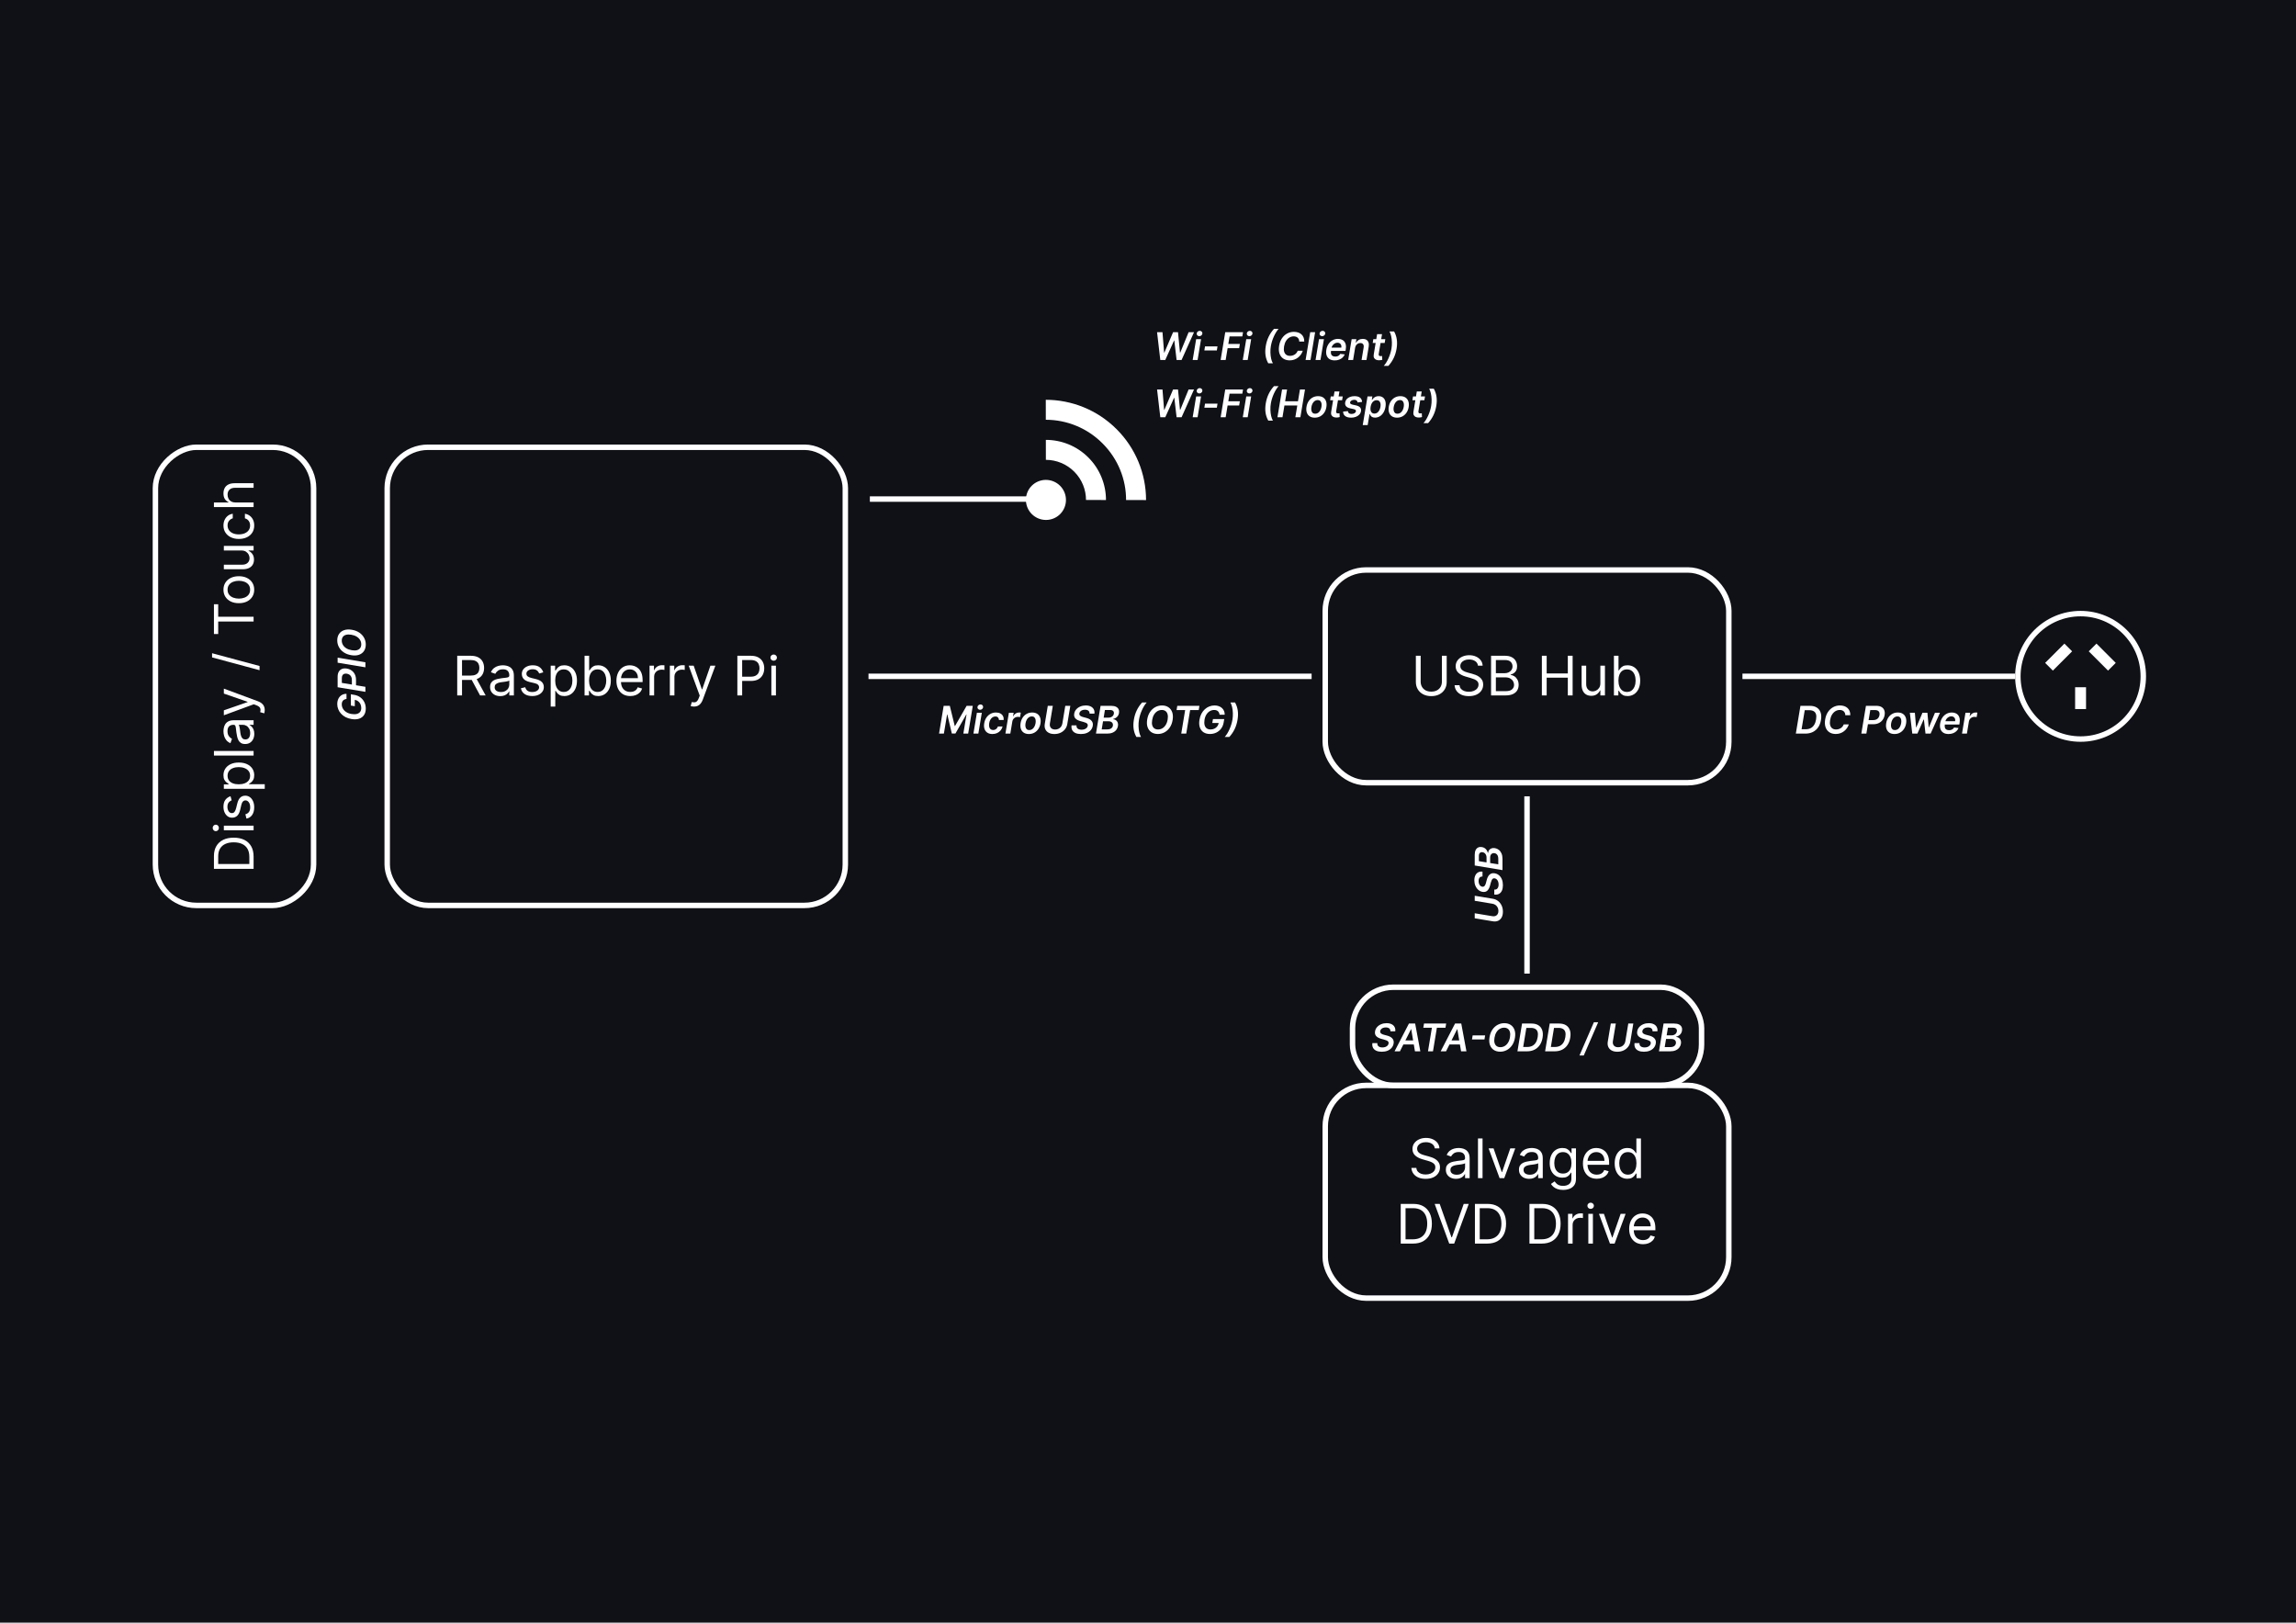 <svg width="842" height="595" viewBox="0 0 842 595" fill="none" xmlns="http://www.w3.org/2000/svg">
<rect width="842" height="595" fill="#101117"/>
<path d="M383.516 146.597L383.527 153.919C387.387 153.919 391.211 154.683 394.779 156.168C398.346 157.653 401.586 159.829 404.312 162.57C410.085 168.343 412.978 175.851 412.963 183.355L420.286 183.366C420.285 178.544 419.332 173.766 417.481 169.307C415.629 164.848 412.916 160.797 409.497 157.385C402.32 150.208 392.916 146.611 383.516 146.597ZM383.538 161.293L383.549 168.616C385.478 168.619 387.389 169.003 389.172 169.746C390.955 170.488 392.576 171.574 393.941 172.941C396.828 175.828 398.261 179.595 398.267 183.334L405.589 183.345C405.591 180.452 405.02 177.585 403.911 174.91C402.802 172.235 401.176 169.803 399.127 167.756C394.836 163.465 389.198 161.302 383.538 161.293ZM378.369 178.111C376.994 179.487 376.223 181.353 376.226 183.301C376.229 185.249 377.005 187.118 378.385 188.497C379.764 189.877 381.633 190.653 383.581 190.656C385.529 190.659 387.396 189.888 388.771 188.513C390.146 187.138 390.917 185.271 390.914 183.323C390.912 181.375 390.135 179.506 388.756 178.127C387.376 176.747 385.507 175.971 383.559 175.968C381.612 175.965 379.745 176.736 378.369 178.111Z" fill="white"/>
<rect x="486" y="398" width="148" height="78" rx="15" stroke="white" stroke-width="2"/>
<path d="M526.171 421.091C526.086 420.371 525.74 419.812 525.134 419.415C524.528 419.017 523.785 418.818 522.904 418.818C522.26 418.818 521.697 418.922 521.214 419.131C520.735 419.339 520.361 419.625 520.091 419.99C519.826 420.355 519.694 420.769 519.694 421.233C519.694 421.621 519.786 421.955 519.971 422.234C520.16 422.509 520.402 422.739 520.695 422.923C520.989 423.103 521.296 423.252 521.618 423.371C521.94 423.484 522.236 423.577 522.506 423.648L523.983 424.045C524.362 424.145 524.784 424.282 525.248 424.457C525.716 424.633 526.164 424.872 526.59 425.175C527.021 425.473 527.376 425.857 527.655 426.325C527.935 426.794 528.074 427.369 528.074 428.051C528.074 428.837 527.868 429.547 527.456 430.182C527.049 430.816 526.453 431.321 525.667 431.695C524.885 432.069 523.936 432.256 522.819 432.256C521.777 432.256 520.875 432.088 520.113 431.751C519.355 431.415 518.759 430.946 518.323 430.345C517.892 429.744 517.648 429.045 517.591 428.25H519.41C519.457 428.799 519.642 429.254 519.964 429.614C520.29 429.969 520.702 430.234 521.199 430.409C521.701 430.58 522.241 430.665 522.819 430.665C523.491 430.665 524.095 430.556 524.63 430.338C525.165 430.116 525.589 429.808 525.901 429.415C526.214 429.017 526.37 428.553 526.37 428.023C526.37 427.54 526.235 427.147 525.965 426.844C525.695 426.541 525.34 426.295 524.9 426.105C524.459 425.916 523.983 425.75 523.472 425.608L521.682 425.097C520.546 424.77 519.646 424.304 518.983 423.697C518.321 423.091 517.989 422.298 517.989 421.318C517.989 420.504 518.209 419.794 518.65 419.188C519.095 418.577 519.691 418.103 520.439 417.767C521.192 417.426 522.033 417.256 522.961 417.256C523.898 417.256 524.732 417.424 525.461 417.76C526.19 418.091 526.768 418.546 527.194 419.124C527.625 419.701 527.852 420.357 527.876 421.091H526.171ZM533.953 432.256C533.262 432.256 532.635 432.125 532.071 431.865C531.508 431.6 531.06 431.219 530.729 430.722C530.397 430.22 530.232 429.614 530.232 428.903C530.232 428.278 530.355 427.772 530.601 427.384C530.847 426.991 531.176 426.683 531.588 426.46C532 426.238 532.455 426.072 532.952 425.963C533.454 425.849 533.958 425.759 534.465 425.693C535.128 425.608 535.665 425.544 536.077 425.501C536.494 425.454 536.797 425.376 536.986 425.267C537.18 425.158 537.277 424.969 537.277 424.699V424.642C537.277 423.941 537.085 423.397 536.702 423.009C536.323 422.62 535.748 422.426 534.976 422.426C534.176 422.426 533.548 422.601 533.094 422.952C532.639 423.302 532.32 423.676 532.135 424.074L530.544 423.506C530.828 422.843 531.207 422.327 531.681 421.957C532.159 421.583 532.68 421.323 533.243 421.176C533.811 421.025 534.37 420.949 534.919 420.949C535.27 420.949 535.672 420.991 536.127 421.077C536.586 421.157 537.029 421.325 537.455 421.581C537.886 421.837 538.243 422.223 538.527 422.739C538.811 423.255 538.953 423.946 538.953 424.812V432H537.277V430.523H537.192C537.078 430.759 536.889 431.013 536.624 431.283C536.359 431.553 536.006 431.782 535.566 431.972C535.125 432.161 534.588 432.256 533.953 432.256ZM534.209 430.75C534.872 430.75 535.431 430.62 535.885 430.359C536.344 430.099 536.69 429.763 536.922 429.351C537.159 428.939 537.277 428.506 537.277 428.051V426.517C537.206 426.602 537.05 426.68 536.808 426.751C536.572 426.818 536.297 426.877 535.985 426.929C535.677 426.976 535.376 427.019 535.083 427.057C534.794 427.09 534.559 427.118 534.379 427.142C533.944 427.199 533.537 427.291 533.158 427.419C532.784 427.542 532.481 427.729 532.249 427.98C532.021 428.226 531.908 428.562 531.908 428.989C531.908 429.571 532.123 430.011 532.554 430.31C532.99 430.603 533.541 430.75 534.209 430.75ZM543.689 417.455V432H542.013V417.455H543.689ZM555.679 421.091L551.645 432H549.941L545.906 421.091H547.725L550.736 429.784H550.85L553.861 421.091H555.679ZM560.77 432.256C560.078 432.256 559.451 432.125 558.888 431.865C558.324 431.6 557.877 431.219 557.545 430.722C557.214 430.22 557.048 429.614 557.048 428.903C557.048 428.278 557.171 427.772 557.417 427.384C557.664 426.991 557.993 426.683 558.405 426.46C558.817 426.238 559.271 426.072 559.768 425.963C560.27 425.849 560.774 425.759 561.281 425.693C561.944 425.608 562.481 425.544 562.893 425.501C563.31 425.454 563.613 425.376 563.802 425.267C563.997 425.158 564.094 424.969 564.094 424.699V424.642C564.094 423.941 563.902 423.397 563.518 423.009C563.14 422.62 562.564 422.426 561.792 422.426C560.992 422.426 560.365 422.601 559.91 422.952C559.456 423.302 559.136 423.676 558.952 424.074L557.361 423.506C557.645 422.843 558.023 422.327 558.497 421.957C558.975 421.583 559.496 421.323 560.059 421.176C560.628 421.025 561.186 420.949 561.736 420.949C562.086 420.949 562.488 420.991 562.943 421.077C563.402 421.157 563.845 421.325 564.271 421.581C564.702 421.837 565.059 422.223 565.344 422.739C565.628 423.255 565.77 423.946 565.77 424.812V432H564.094V430.523H564.008C563.895 430.759 563.705 431.013 563.44 431.283C563.175 431.553 562.822 431.782 562.382 431.972C561.942 432.161 561.404 432.256 560.77 432.256ZM561.025 430.75C561.688 430.75 562.247 430.62 562.702 430.359C563.161 430.099 563.506 429.763 563.738 429.351C563.975 428.939 564.094 428.506 564.094 428.051V426.517C564.023 426.602 563.866 426.68 563.625 426.751C563.388 426.818 563.113 426.877 562.801 426.929C562.493 426.976 562.193 427.019 561.899 427.057C561.61 427.09 561.376 427.118 561.196 427.142C560.76 427.199 560.353 427.291 559.974 427.419C559.6 427.542 559.297 427.729 559.065 427.98C558.838 428.226 558.724 428.562 558.724 428.989C558.724 429.571 558.94 430.011 559.371 430.31C559.806 430.603 560.358 430.75 561.025 430.75ZM573.232 436.318C572.423 436.318 571.727 436.214 571.144 436.006C570.562 435.802 570.077 435.532 569.688 435.196C569.305 434.865 568.999 434.509 568.772 434.131L570.107 433.193C570.259 433.392 570.451 433.619 570.683 433.875C570.915 434.135 571.232 434.36 571.634 434.55C572.042 434.744 572.574 434.841 573.232 434.841C574.113 434.841 574.84 434.628 575.413 434.202C575.986 433.776 576.272 433.108 576.272 432.199V429.983H576.13C576.007 430.182 575.832 430.428 575.605 430.722C575.382 431.01 575.06 431.268 574.639 431.496C574.222 431.718 573.659 431.83 572.948 431.83C572.068 431.83 571.277 431.621 570.576 431.205C569.88 430.788 569.329 430.182 568.921 429.386C568.519 428.591 568.318 427.625 568.318 426.489C568.318 425.371 568.514 424.398 568.907 423.57C569.3 422.736 569.847 422.092 570.548 421.638C571.249 421.179 572.058 420.949 572.977 420.949C573.687 420.949 574.25 421.067 574.667 421.304C575.088 421.536 575.41 421.801 575.633 422.099C575.86 422.393 576.035 422.634 576.159 422.824H576.329V421.091H577.948V432.312C577.948 433.25 577.735 434.012 577.309 434.599C576.888 435.191 576.32 435.625 575.605 435.899C574.894 436.179 574.104 436.318 573.232 436.318ZM573.176 430.324C573.848 430.324 574.416 430.17 574.88 429.862C575.344 429.554 575.697 429.112 575.938 428.534C576.18 427.956 576.301 427.265 576.301 426.46C576.301 425.674 576.182 424.981 575.945 424.379C575.709 423.778 575.358 423.307 574.894 422.966C574.43 422.625 573.857 422.455 573.176 422.455C572.465 422.455 571.874 422.634 571.4 422.994C570.931 423.354 570.579 423.837 570.342 424.443C570.11 425.049 569.994 425.722 569.994 426.46C569.994 427.218 570.112 427.888 570.349 428.47C570.59 429.048 570.945 429.502 571.414 429.834C571.888 430.161 572.475 430.324 573.176 430.324ZM585.59 432.227C584.539 432.227 583.633 431.995 582.87 431.531C582.113 431.062 581.528 430.409 581.116 429.571C580.709 428.728 580.505 427.748 580.505 426.631C580.505 425.513 580.709 424.528 581.116 423.676C581.528 422.819 582.101 422.152 582.835 421.673C583.573 421.19 584.435 420.949 585.42 420.949C585.988 420.949 586.549 421.044 587.103 421.233C587.657 421.422 588.161 421.73 588.616 422.156C589.07 422.578 589.433 423.136 589.703 423.832C589.972 424.528 590.107 425.385 590.107 426.403V427.114H581.698V425.665H588.403C588.403 425.049 588.28 424.5 588.034 424.017C587.792 423.534 587.446 423.153 586.997 422.874C586.552 422.594 586.026 422.455 585.42 422.455C584.752 422.455 584.175 422.62 583.687 422.952C583.204 423.278 582.832 423.705 582.572 424.23C582.311 424.756 582.181 425.319 582.181 425.92V426.886C582.181 427.71 582.323 428.409 582.607 428.982C582.896 429.55 583.296 429.983 583.808 430.281C584.319 430.575 584.913 430.722 585.59 430.722C586.031 430.722 586.428 430.66 586.784 430.537C587.143 430.409 587.454 430.22 587.714 429.969C587.974 429.713 588.176 429.396 588.318 429.017L589.937 429.472C589.767 430.021 589.48 430.504 589.078 430.92C588.675 431.332 588.178 431.654 587.586 431.886C586.994 432.114 586.329 432.227 585.59 432.227ZM596.776 432.227C595.867 432.227 595.065 431.998 594.369 431.538C593.673 431.074 593.128 430.421 592.735 429.578C592.342 428.731 592.146 427.729 592.146 426.574C592.146 425.428 592.342 424.434 592.735 423.591C593.128 422.748 593.675 422.097 594.376 421.638C595.077 421.179 595.886 420.949 596.805 420.949C597.515 420.949 598.076 421.067 598.488 421.304C598.905 421.536 599.222 421.801 599.44 422.099C599.662 422.393 599.835 422.634 599.958 422.824H600.1V417.455H601.776V432H600.157V430.324H599.958C599.835 430.523 599.66 430.774 599.433 431.077C599.205 431.375 598.881 431.643 598.46 431.879C598.038 432.111 597.477 432.227 596.776 432.227ZM597.004 430.722C597.676 430.722 598.244 430.546 598.708 430.196C599.172 429.841 599.525 429.351 599.767 428.726C600.008 428.096 600.129 427.369 600.129 426.545C600.129 425.731 600.01 425.018 599.774 424.408C599.537 423.792 599.186 423.314 598.722 422.973C598.258 422.627 597.686 422.455 597.004 422.455C596.294 422.455 595.702 422.637 595.228 423.001C594.759 423.361 594.407 423.851 594.17 424.472C593.938 425.087 593.822 425.778 593.822 426.545C593.822 427.322 593.94 428.027 594.177 428.662C594.419 429.292 594.774 429.794 595.242 430.168C595.716 430.537 596.303 430.722 597.004 430.722ZM518.174 456H513.685V441.455H518.373C519.784 441.455 520.991 441.746 521.995 442.328C522.999 442.906 523.768 443.737 524.303 444.821C524.838 445.901 525.106 447.193 525.106 448.699C525.106 450.214 524.836 451.518 524.296 452.612C523.756 453.701 522.97 454.539 521.938 455.126C520.906 455.709 519.651 456 518.174 456ZM515.447 454.438H518.06C519.263 454.438 520.26 454.205 521.05 453.741C521.841 453.277 522.43 452.617 522.819 451.76C523.207 450.903 523.401 449.883 523.401 448.699C523.401 447.525 523.209 446.514 522.826 445.666C522.442 444.814 521.869 444.161 521.107 443.706C520.345 443.247 519.395 443.017 518.259 443.017H515.447V454.438ZM527.973 441.455L532.291 453.699H532.462L536.78 441.455H538.627L533.286 456H531.468L526.127 441.455H527.973ZM545.381 456H540.892V441.455H545.58C546.991 441.455 548.198 441.746 549.202 442.328C550.206 442.906 550.975 443.737 551.51 444.821C552.045 445.901 552.313 447.193 552.313 448.699C552.313 450.214 552.043 451.518 551.503 452.612C550.963 453.701 550.177 454.539 549.145 455.126C548.113 455.709 546.858 456 545.381 456ZM542.654 454.438H545.267C546.47 454.438 547.467 454.205 548.257 453.741C549.048 453.277 549.637 452.617 550.026 451.76C550.414 450.903 550.608 449.883 550.608 448.699C550.608 447.525 550.416 446.514 550.033 445.666C549.649 444.814 549.076 444.161 548.314 443.706C547.552 443.247 546.602 443.017 545.466 443.017H542.654V454.438ZM565.381 456H560.892V441.455H565.58C566.991 441.455 568.198 441.746 569.202 442.328C570.206 442.906 570.975 443.737 571.51 444.821C572.045 445.901 572.313 447.193 572.313 448.699C572.313 450.214 572.043 451.518 571.503 452.612C570.963 453.701 570.177 454.539 569.145 455.126C568.113 455.709 566.858 456 565.381 456ZM562.654 454.438H565.267C566.47 454.438 567.467 454.205 568.257 453.741C569.048 453.277 569.637 452.617 570.026 451.76C570.414 450.903 570.608 449.883 570.608 448.699C570.608 447.525 570.416 446.514 570.033 445.666C569.649 444.814 569.076 444.161 568.314 443.706C567.552 443.247 566.602 443.017 565.466 443.017H562.654V454.438ZM575.04 456V445.091H576.659V446.739H576.773C576.972 446.199 577.332 445.761 577.852 445.425C578.373 445.089 578.96 444.92 579.614 444.92C579.737 444.92 579.891 444.923 580.075 444.928C580.26 444.932 580.4 444.939 580.494 444.949V446.653C580.438 446.639 580.307 446.618 580.104 446.589C579.905 446.556 579.694 446.54 579.472 446.54C578.941 446.54 578.468 446.651 578.051 446.874C577.639 447.091 577.313 447.394 577.071 447.783C576.834 448.166 576.716 448.604 576.716 449.097V456H575.04ZM582.481 456V445.091H584.157V456H582.481ZM583.334 443.273C583.007 443.273 582.725 443.161 582.488 442.939C582.256 442.716 582.14 442.449 582.14 442.136C582.14 441.824 582.256 441.556 582.488 441.334C582.725 441.111 583.007 441 583.334 441C583.66 441 583.94 441.111 584.172 441.334C584.408 441.556 584.527 441.824 584.527 442.136C584.527 442.449 584.408 442.716 584.172 442.939C583.94 443.161 583.66 443.273 583.334 443.273ZM596.148 445.091L592.114 456H590.409L586.375 445.091H588.193L591.205 453.784H591.318L594.33 445.091H596.148ZM602.544 456.227C601.492 456.227 600.586 455.995 599.823 455.531C599.066 455.062 598.481 454.409 598.069 453.571C597.662 452.728 597.458 451.748 597.458 450.631C597.458 449.513 597.662 448.528 598.069 447.676C598.481 446.819 599.054 446.152 599.788 445.673C600.526 445.19 601.388 444.949 602.373 444.949C602.941 444.949 603.502 445.044 604.056 445.233C604.61 445.422 605.115 445.73 605.569 446.156C606.024 446.578 606.386 447.136 606.656 447.832C606.926 448.528 607.061 449.385 607.061 450.403V451.114H598.651V449.665H605.356C605.356 449.049 605.233 448.5 604.987 448.017C604.745 447.534 604.4 447.153 603.95 446.874C603.505 446.594 602.979 446.455 602.373 446.455C601.705 446.455 601.128 446.62 600.64 446.952C600.157 447.278 599.785 447.705 599.525 448.23C599.265 448.756 599.134 449.319 599.134 449.92V450.886C599.134 451.71 599.276 452.409 599.561 452.982C599.849 453.55 600.249 453.983 600.761 454.281C601.272 454.575 601.866 454.722 602.544 454.722C602.984 454.722 603.382 454.66 603.737 454.537C604.097 454.409 604.407 454.22 604.667 453.969C604.927 453.713 605.129 453.396 605.271 453.017L606.89 453.472C606.72 454.021 606.433 454.504 606.031 454.92C605.628 455.332 605.131 455.654 604.539 455.886C603.947 456.114 603.282 456.227 602.544 456.227Z" fill="white"/>
<rect x="486" y="209" width="148" height="78" rx="15" stroke="white" stroke-width="2"/>
<path d="M528.778 240.455H530.539V250.085C530.539 251.08 530.305 251.967 529.836 252.749C529.372 253.525 528.716 254.138 527.868 254.588C527.021 255.033 526.027 255.256 524.885 255.256C523.744 255.256 522.75 255.033 521.903 254.588C521.055 254.138 520.397 253.525 519.928 252.749C519.464 251.967 519.232 251.08 519.232 250.085V240.455H520.993V249.943C520.993 250.653 521.15 251.286 521.462 251.839C521.775 252.389 522.22 252.822 522.797 253.139C523.38 253.452 524.076 253.608 524.885 253.608C525.695 253.608 526.391 253.452 526.974 253.139C527.556 252.822 528.001 252.389 528.309 251.839C528.621 251.286 528.778 250.653 528.778 249.943V240.455ZM542.011 244.091C541.926 243.371 541.58 242.812 540.974 242.415C540.368 242.017 539.624 241.818 538.744 241.818C538.1 241.818 537.536 241.922 537.053 242.131C536.575 242.339 536.201 242.625 535.931 242.99C535.666 243.355 535.534 243.769 535.534 244.233C535.534 244.621 535.626 244.955 535.811 245.234C536 245.509 536.241 245.739 536.535 245.923C536.829 246.103 537.136 246.252 537.458 246.371C537.78 246.484 538.076 246.577 538.346 246.648L539.823 247.045C540.202 247.145 540.624 247.282 541.088 247.457C541.556 247.633 542.004 247.872 542.43 248.175C542.861 248.473 543.216 248.857 543.495 249.325C543.775 249.794 543.914 250.369 543.914 251.051C543.914 251.837 543.708 252.547 543.296 253.182C542.889 253.816 542.293 254.321 541.507 254.695C540.725 255.069 539.776 255.256 538.659 255.256C537.617 255.256 536.715 255.088 535.953 254.751C535.195 254.415 534.598 253.946 534.163 253.345C533.732 252.744 533.488 252.045 533.431 251.25H535.249C535.297 251.799 535.481 252.254 535.803 252.614C536.13 252.969 536.542 253.234 537.039 253.409C537.541 253.58 538.081 253.665 538.659 253.665C539.331 253.665 539.935 253.556 540.47 253.338C541.005 253.116 541.428 252.808 541.741 252.415C542.053 252.017 542.21 251.553 542.21 251.023C542.21 250.54 542.075 250.147 541.805 249.844C541.535 249.541 541.18 249.295 540.74 249.105C540.299 248.916 539.823 248.75 539.312 248.608L537.522 248.097C536.386 247.77 535.486 247.304 534.823 246.697C534.16 246.091 533.829 245.298 533.829 244.318C533.829 243.504 534.049 242.794 534.49 242.188C534.935 241.577 535.531 241.103 536.279 240.767C537.032 240.426 537.873 240.256 538.801 240.256C539.738 240.256 540.571 240.424 541.301 240.76C542.03 241.091 542.607 241.546 543.034 242.124C543.464 242.701 543.692 243.357 543.715 244.091H542.011ZM546.81 255V240.455H551.895C552.909 240.455 553.744 240.63 554.403 240.98C555.061 241.326 555.551 241.792 555.873 242.379C556.195 242.962 556.356 243.608 556.356 244.318C556.356 244.943 556.244 245.459 556.022 245.866C555.804 246.274 555.515 246.596 555.155 246.832C554.8 247.069 554.414 247.244 553.998 247.358V247.5C554.443 247.528 554.89 247.685 555.34 247.969C555.79 248.253 556.166 248.66 556.469 249.19C556.772 249.721 556.924 250.369 556.924 251.136C556.924 251.866 556.758 252.521 556.427 253.104C556.095 253.686 555.572 254.148 554.857 254.489C554.142 254.83 553.212 255 552.066 255H546.81ZM548.572 253.438H552.066C553.216 253.438 554.033 253.215 554.516 252.77C555.004 252.32 555.248 251.776 555.248 251.136C555.248 250.644 555.122 250.189 554.871 249.773C554.62 249.351 554.263 249.015 553.799 248.764C553.335 248.509 552.786 248.381 552.151 248.381H548.572V253.438ZM548.572 246.847H551.839C552.369 246.847 552.847 246.742 553.273 246.534C553.704 246.326 554.045 246.032 554.296 245.653C554.552 245.275 554.68 244.83 554.68 244.318C554.68 243.679 554.457 243.137 554.012 242.692C553.567 242.242 552.861 242.017 551.895 242.017H548.572V246.847ZM565.443 255V240.455H567.204V246.932H574.96V240.455H576.721V255H574.96V248.494H567.204V255H565.443ZM586.895 250.54V244.091H588.572V255H586.895V253.153H586.782C586.526 253.707 586.128 254.179 585.589 254.567C585.049 254.95 584.367 255.142 583.543 255.142C582.861 255.142 582.255 254.993 581.725 254.695C581.195 254.392 580.778 253.937 580.475 253.331C580.172 252.72 580.02 251.951 580.02 251.023V244.091H581.697V250.909C581.697 251.705 581.919 252.339 582.364 252.812C582.814 253.286 583.387 253.523 584.083 253.523C584.5 253.523 584.923 253.416 585.354 253.203C585.79 252.99 586.154 252.663 586.448 252.223C586.746 251.783 586.895 251.222 586.895 250.54ZM591.869 255V240.455H593.545V245.824H593.687C593.81 245.634 593.981 245.393 594.198 245.099C594.421 244.801 594.738 244.536 595.15 244.304C595.567 244.067 596.13 243.949 596.84 243.949C597.759 243.949 598.569 244.179 599.269 244.638C599.97 245.097 600.517 245.748 600.91 246.591C601.303 247.434 601.499 248.428 601.499 249.574C601.499 250.729 601.303 251.731 600.91 252.578C600.517 253.421 599.972 254.074 599.276 254.538C598.58 254.998 597.778 255.227 596.869 255.227C596.168 255.227 595.607 255.111 595.186 254.879C594.764 254.643 594.44 254.375 594.213 254.077C593.985 253.774 593.81 253.523 593.687 253.324H593.488V255H591.869ZM593.517 249.545C593.517 250.369 593.637 251.096 593.879 251.726C594.12 252.351 594.473 252.841 594.937 253.196C595.401 253.546 595.969 253.722 596.642 253.722C597.342 253.722 597.927 253.537 598.396 253.168C598.869 252.794 599.224 252.292 599.461 251.662C599.703 251.027 599.823 250.322 599.823 249.545C599.823 248.778 599.705 248.087 599.468 247.472C599.236 246.851 598.883 246.361 598.41 246.001C597.941 245.637 597.352 245.455 596.642 245.455C595.96 245.455 595.387 245.627 594.923 245.973C594.459 246.314 594.108 246.792 593.872 247.408C593.635 248.018 593.517 248.731 593.517 249.545Z" fill="white"/>
<rect x="142" y="164" width="168" height="168" rx="15" stroke="white" stroke-width="2"/>
<path d="M167.673 255V240.455H172.588C173.725 240.455 174.657 240.649 175.387 241.037C176.116 241.42 176.655 241.948 177.006 242.621C177.356 243.293 177.531 244.058 177.531 244.915C177.531 245.772 177.356 246.532 177.006 247.195C176.655 247.857 176.118 248.378 175.394 248.757C174.669 249.131 173.744 249.318 172.617 249.318H168.639V247.727H172.56C173.336 247.727 173.961 247.614 174.435 247.386C174.913 247.159 175.259 246.837 175.472 246.42C175.69 245.999 175.798 245.497 175.798 244.915C175.798 244.332 175.69 243.823 175.472 243.388C175.254 242.952 174.906 242.616 174.428 242.379C173.95 242.138 173.317 242.017 172.531 242.017H169.435V255H167.673ZM174.52 248.466L178.1 255H176.054L172.531 248.466H174.52ZM183.449 255.256C182.758 255.256 182.131 255.125 181.567 254.865C181.004 254.6 180.556 254.219 180.225 253.722C179.894 253.22 179.728 252.614 179.728 251.903C179.728 251.278 179.851 250.772 180.097 250.384C180.343 249.991 180.672 249.683 181.084 249.46C181.496 249.238 181.951 249.072 182.448 248.963C182.95 248.849 183.454 248.759 183.961 248.693C184.624 248.608 185.161 248.544 185.573 248.501C185.99 248.454 186.293 248.376 186.482 248.267C186.676 248.158 186.773 247.969 186.773 247.699V247.642C186.773 246.941 186.581 246.397 186.198 246.009C185.819 245.62 185.244 245.426 184.472 245.426C183.672 245.426 183.045 245.601 182.59 245.952C182.135 246.302 181.816 246.676 181.631 247.074L180.04 246.506C180.324 245.843 180.703 245.327 181.177 244.957C181.655 244.583 182.176 244.323 182.739 244.176C183.307 244.025 183.866 243.949 184.415 243.949C184.766 243.949 185.168 243.991 185.623 244.077C186.082 244.157 186.525 244.325 186.951 244.581C187.382 244.837 187.739 245.223 188.023 245.739C188.307 246.255 188.449 246.946 188.449 247.812V255H186.773V253.523H186.688C186.574 253.759 186.385 254.013 186.12 254.283C185.855 254.553 185.502 254.782 185.062 254.972C184.621 255.161 184.084 255.256 183.449 255.256ZM183.705 253.75C184.368 253.75 184.927 253.62 185.381 253.359C185.84 253.099 186.186 252.763 186.418 252.351C186.655 251.939 186.773 251.506 186.773 251.051V249.517C186.702 249.602 186.546 249.68 186.305 249.751C186.068 249.818 185.793 249.877 185.481 249.929C185.173 249.976 184.872 250.019 184.579 250.057C184.29 250.09 184.055 250.118 183.876 250.142C183.44 250.199 183.033 250.291 182.654 250.419C182.28 250.542 181.977 250.729 181.745 250.98C181.518 251.226 181.404 251.562 181.404 251.989C181.404 252.571 181.619 253.011 182.05 253.31C182.486 253.603 183.037 253.75 183.705 253.75ZM199.236 246.534L197.73 246.96C197.636 246.709 197.496 246.465 197.311 246.229C197.131 245.987 196.885 245.788 196.573 245.632C196.26 245.476 195.86 245.398 195.372 245.398C194.705 245.398 194.148 245.552 193.703 245.859C193.263 246.162 193.043 246.548 193.043 247.017C193.043 247.434 193.194 247.763 193.497 248.004C193.8 248.246 194.274 248.447 194.918 248.608L196.537 249.006C197.512 249.242 198.239 249.605 198.718 250.092C199.196 250.575 199.435 251.198 199.435 251.96C199.435 252.585 199.255 253.144 198.895 253.636C198.54 254.129 198.043 254.517 197.404 254.801C196.764 255.085 196.021 255.227 195.173 255.227C194.061 255.227 193.14 254.986 192.411 254.503C191.682 254.02 191.22 253.314 191.026 252.386L192.617 251.989C192.768 252.576 193.055 253.016 193.476 253.31C193.902 253.603 194.459 253.75 195.145 253.75C195.926 253.75 196.547 253.584 197.006 253.253C197.47 252.917 197.702 252.514 197.702 252.045C197.702 251.667 197.569 251.349 197.304 251.094C197.039 250.833 196.632 250.639 196.083 250.511L194.264 250.085C193.265 249.848 192.531 249.482 192.063 248.984C191.599 248.482 191.367 247.855 191.367 247.102C191.367 246.487 191.539 245.942 191.885 245.469C192.235 244.995 192.711 244.624 193.313 244.354C193.919 244.084 194.605 243.949 195.372 243.949C196.452 243.949 197.299 244.186 197.915 244.659C198.535 245.133 198.976 245.758 199.236 246.534ZM201.958 259.091V244.091H203.577V245.824H203.776C203.899 245.634 204.07 245.393 204.287 245.099C204.51 244.801 204.827 244.536 205.239 244.304C205.656 244.067 206.219 243.949 206.93 243.949C207.848 243.949 208.658 244.179 209.358 244.638C210.059 245.097 210.606 245.748 210.999 246.591C211.392 247.434 211.589 248.428 211.589 249.574C211.589 250.729 211.392 251.731 210.999 252.578C210.606 253.421 210.062 254.074 209.366 254.538C208.67 254.998 207.867 255.227 206.958 255.227C206.257 255.227 205.696 255.111 205.275 254.879C204.853 254.643 204.529 254.375 204.302 254.077C204.074 253.774 203.899 253.523 203.776 253.324H203.634V259.091H201.958ZM203.606 249.545C203.606 250.369 203.726 251.096 203.968 251.726C204.209 252.351 204.562 252.841 205.026 253.196C205.49 253.546 206.058 253.722 206.731 253.722C207.431 253.722 208.016 253.537 208.485 253.168C208.958 252.794 209.314 252.292 209.55 251.662C209.792 251.027 209.912 250.322 209.912 249.545C209.912 248.778 209.794 248.087 209.557 247.472C209.325 246.851 208.973 246.361 208.499 246.001C208.03 245.637 207.441 245.455 206.731 245.455C206.049 245.455 205.476 245.627 205.012 245.973C204.548 246.314 204.198 246.792 203.961 247.408C203.724 248.018 203.606 248.731 203.606 249.545ZM214.373 255V240.455H216.049V245.824H216.191C216.314 245.634 216.484 245.393 216.702 245.099C216.925 244.801 217.242 244.536 217.654 244.304C218.071 244.067 218.634 243.949 219.344 243.949C220.263 243.949 221.073 244.179 221.773 244.638C222.474 245.097 223.021 245.748 223.414 246.591C223.807 247.434 224.003 248.428 224.003 249.574C224.003 250.729 223.807 251.731 223.414 252.578C223.021 253.421 222.476 254.074 221.78 254.538C221.084 254.998 220.282 255.227 219.373 255.227C218.672 255.227 218.111 255.111 217.689 254.879C217.268 254.643 216.944 254.375 216.716 254.077C216.489 253.774 216.314 253.523 216.191 253.324H215.992V255H214.373ZM216.02 249.545C216.02 250.369 216.141 251.096 216.383 251.726C216.624 252.351 216.977 252.841 217.441 253.196C217.905 253.546 218.473 253.722 219.145 253.722C219.846 253.722 220.431 253.537 220.9 253.168C221.373 252.794 221.728 252.292 221.965 251.662C222.206 251.027 222.327 250.322 222.327 249.545C222.327 248.778 222.209 248.087 221.972 247.472C221.74 246.851 221.387 246.361 220.914 246.001C220.445 245.637 219.856 245.455 219.145 245.455C218.464 245.455 217.891 245.627 217.427 245.973C216.963 246.314 216.612 246.792 216.376 247.408C216.139 248.018 216.02 248.731 216.02 249.545ZM231.141 255.227C230.09 255.227 229.183 254.995 228.421 254.531C227.663 254.062 227.079 253.409 226.667 252.571C226.26 251.728 226.056 250.748 226.056 249.631C226.056 248.513 226.26 247.528 226.667 246.676C227.079 245.819 227.652 245.152 228.385 244.673C229.124 244.19 229.986 243.949 230.971 243.949C231.539 243.949 232.1 244.044 232.654 244.233C233.208 244.422 233.712 244.73 234.167 245.156C234.621 245.578 234.983 246.136 235.253 246.832C235.523 247.528 235.658 248.385 235.658 249.403V250.114H227.249V248.665H233.954C233.954 248.049 233.831 247.5 233.584 247.017C233.343 246.534 232.997 246.153 232.547 245.874C232.102 245.594 231.577 245.455 230.971 245.455C230.303 245.455 229.725 245.62 229.238 245.952C228.755 246.278 228.383 246.705 228.123 247.23C227.862 247.756 227.732 248.319 227.732 248.92V249.886C227.732 250.71 227.874 251.409 228.158 251.982C228.447 252.55 228.847 252.983 229.358 253.281C229.87 253.575 230.464 253.722 231.141 253.722C231.581 253.722 231.979 253.66 232.334 253.537C232.694 253.409 233.004 253.22 233.265 252.969C233.525 252.713 233.726 252.396 233.868 252.017L235.488 252.472C235.317 253.021 235.031 253.504 234.628 253.92C234.226 254.332 233.729 254.654 233.137 254.886C232.545 255.114 231.88 255.227 231.141 255.227ZM238.208 255V244.091H239.827V245.739H239.941C240.14 245.199 240.5 244.761 241.02 244.425C241.541 244.089 242.128 243.92 242.782 243.92C242.905 243.92 243.059 243.923 243.243 243.928C243.428 243.932 243.568 243.939 243.662 243.949V245.653C243.606 245.639 243.475 245.618 243.272 245.589C243.073 245.556 242.862 245.54 242.64 245.54C242.109 245.54 241.636 245.651 241.219 245.874C240.807 246.091 240.481 246.394 240.239 246.783C240.002 247.166 239.884 247.604 239.884 248.097V255H238.208ZM245.649 255V244.091H247.269V245.739H247.382C247.581 245.199 247.941 244.761 248.462 244.425C248.983 244.089 249.57 243.92 250.223 243.92C250.346 243.92 250.5 243.923 250.685 243.928C250.869 243.932 251.009 243.939 251.104 243.949V245.653C251.047 245.639 250.917 245.618 250.713 245.589C250.514 245.556 250.304 245.54 250.081 245.54C249.551 245.54 249.077 245.651 248.661 245.874C248.249 246.091 247.922 246.394 247.681 246.783C247.444 247.166 247.325 247.604 247.325 248.097V255H245.649ZM254.502 259.091C254.218 259.091 253.965 259.067 253.742 259.02C253.52 258.977 253.366 258.935 253.281 258.892L253.707 257.415C254.114 257.519 254.474 257.557 254.786 257.528C255.099 257.5 255.376 257.36 255.617 257.109C255.864 256.863 256.088 256.463 256.292 255.909L256.605 255.057L252.57 244.091H254.389L257.4 252.784H257.514L260.525 244.091H262.343L257.713 256.591C257.504 257.154 257.246 257.621 256.938 257.99C256.631 258.364 256.273 258.641 255.866 258.821C255.463 259.001 255.009 259.091 254.502 259.091ZM270.408 255V240.455H275.323C276.464 240.455 277.396 240.661 278.121 241.072C278.85 241.48 279.39 242.031 279.74 242.727C280.091 243.423 280.266 244.2 280.266 245.057C280.266 245.914 280.091 246.693 279.74 247.393C279.395 248.094 278.86 248.653 278.135 249.07C277.411 249.482 276.483 249.688 275.351 249.688H271.828V248.125H275.294C276.075 248.125 276.703 247.99 277.176 247.72C277.65 247.45 277.993 247.086 278.206 246.626C278.424 246.162 278.533 245.639 278.533 245.057C278.533 244.474 278.424 243.954 278.206 243.494C277.993 243.035 277.647 242.675 277.169 242.415C276.691 242.15 276.057 242.017 275.266 242.017H272.169V255H270.408ZM282.876 255V244.091H284.552V255H282.876ZM283.728 242.273C283.401 242.273 283.12 242.161 282.883 241.939C282.651 241.716 282.535 241.449 282.535 241.136C282.535 240.824 282.651 240.556 282.883 240.334C283.12 240.111 283.401 240 283.728 240C284.055 240 284.334 240.111 284.566 240.334C284.803 240.556 284.921 240.824 284.921 241.136C284.921 241.449 284.803 241.716 284.566 241.939C284.334 242.161 284.055 242.273 283.728 242.273Z" fill="white"/>
<g clip-path="url(#clip0_10_709)">
<path d="M93 314.094L93 318.582L78.455 318.582L78.455 313.895C78.455 312.484 78.746 311.277 79.328 310.273C79.906 309.269 80.737 308.5 81.821 307.964C82.901 307.429 84.193 307.162 85.699 307.162C87.214 307.162 88.519 307.432 89.612 307.972C90.701 308.511 91.539 309.297 92.126 310.33C92.709 311.362 93 312.616 93 314.094ZM91.438 316.821L91.438 314.207C91.438 313.005 91.206 312.008 90.742 311.217C90.278 310.427 89.617 309.837 88.76 309.449C87.903 309.061 86.883 308.866 85.699 308.866C84.525 308.866 83.514 309.058 82.666 309.442C81.814 309.825 81.16 310.398 80.706 311.161C80.247 311.923 80.017 312.872 80.017 314.009L80.017 316.821L91.438 316.821ZM93 304.435L82.091 304.435L82.091 302.759L93 302.759L93 304.435ZM80.273 303.582C80.273 303.909 80.162 304.191 79.939 304.428C79.716 304.66 79.449 304.776 79.136 304.776C78.824 304.776 78.556 304.66 78.334 304.428C78.111 304.191 78 303.909 78 303.582C78 303.256 78.111 302.976 78.334 302.744C78.556 302.508 78.824 302.389 79.136 302.389C79.449 302.389 79.716 302.508 79.939 302.744C80.162 302.976 80.273 303.256 80.273 303.582ZM84.534 291.961L84.96 293.467C84.709 293.562 84.465 293.701 84.229 293.886C83.987 294.066 83.788 294.312 83.632 294.625C83.476 294.937 83.398 295.337 83.398 295.825C83.398 296.493 83.552 297.049 83.859 297.494C84.162 297.934 84.548 298.154 85.017 298.154C85.434 298.154 85.763 298.003 86.004 297.7C86.246 297.397 86.447 296.923 86.608 296.279L87.006 294.66C87.242 293.685 87.605 292.958 88.092 292.48C88.575 292.002 89.198 291.762 89.96 291.762C90.585 291.762 91.144 291.942 91.636 292.302C92.129 292.657 92.517 293.154 92.801 293.794C93.085 294.433 93.227 295.176 93.227 296.024C93.227 297.136 92.986 298.057 92.503 298.787C92.02 299.516 91.314 299.977 90.386 300.172L89.989 298.581C90.576 298.429 91.016 298.143 91.31 297.721C91.603 297.295 91.75 296.739 91.75 296.052C91.75 295.271 91.584 294.651 91.253 294.191C90.917 293.727 90.514 293.495 90.046 293.495C89.667 293.495 89.349 293.628 89.094 293.893C88.833 294.158 88.639 294.565 88.511 295.115L88.085 296.933C87.849 297.932 87.481 298.666 86.984 299.135C86.483 299.599 85.855 299.831 85.102 299.831C84.487 299.831 83.942 299.658 83.469 299.312C82.995 298.962 82.624 298.486 82.354 297.885C82.084 297.279 81.949 296.592 81.949 295.825C81.949 294.745 82.186 293.898 82.659 293.282C83.133 292.662 83.758 292.222 84.534 291.961ZM97.091 289.239L82.091 289.239L82.091 287.62L83.824 287.62L83.824 287.421C83.635 287.298 83.393 287.128 83.099 286.91C82.801 286.687 82.536 286.37 82.304 285.958C82.067 285.541 81.949 284.978 81.949 284.268C81.949 283.349 82.178 282.54 82.638 281.839C83.097 281.138 83.748 280.591 84.591 280.198C85.434 279.805 86.428 279.609 87.574 279.609C88.729 279.609 89.731 279.805 90.578 280.198C91.421 280.591 92.074 281.136 92.538 281.832C92.998 282.528 93.227 283.33 93.227 284.239C93.227 284.94 93.111 285.501 92.879 285.923C92.642 286.344 92.375 286.668 92.077 286.896C91.774 287.123 91.523 287.298 91.324 287.421L91.324 287.563L97.091 287.563L97.091 289.239ZM87.546 287.592C88.369 287.592 89.096 287.471 89.726 287.229C90.351 286.988 90.841 286.635 91.196 286.171C91.546 285.707 91.722 285.139 91.722 284.467C91.722 283.766 91.537 283.181 91.168 282.712C90.794 282.239 90.292 281.884 89.662 281.647C89.028 281.406 88.322 281.285 87.546 281.285C86.778 281.285 86.087 281.403 85.472 281.64C84.851 281.872 84.361 282.225 84.001 282.698C83.637 283.167 83.455 283.756 83.455 284.467C83.455 285.148 83.627 285.721 83.973 286.185C84.314 286.649 84.792 287 85.408 287.237C86.019 287.473 86.731 287.592 87.546 287.592ZM78.455 275.376L93 275.376L93 277.052L78.455 277.052L78.455 275.376ZM93.256 269.096C93.256 269.787 93.126 270.414 92.865 270.978C92.6 271.541 92.219 271.989 91.722 272.32C91.22 272.651 90.614 272.817 89.903 272.817C89.278 272.817 88.772 272.694 88.383 272.448C87.99 272.202 87.683 271.873 87.46 271.461C87.238 271.049 87.072 270.594 86.963 270.097C86.849 269.595 86.76 269.091 86.693 268.584C86.608 267.921 86.544 267.384 86.501 266.972C86.454 266.555 86.376 266.252 86.267 266.063C86.158 265.869 85.969 265.772 85.699 265.772L85.642 265.772C84.941 265.772 84.397 265.963 84.008 266.347C83.62 266.726 83.426 267.301 83.426 268.073C83.426 268.873 83.601 269.5 83.952 269.955C84.302 270.409 84.676 270.729 85.074 270.914L84.506 272.505C83.843 272.221 83.327 271.842 82.957 271.368C82.583 270.89 82.323 270.369 82.176 269.806C82.025 269.238 81.949 268.679 81.949 268.13C81.949 267.779 81.992 267.377 82.077 266.922C82.157 266.463 82.325 266.02 82.581 265.594C82.837 265.163 83.222 264.806 83.739 264.522C84.255 264.238 84.946 264.096 85.812 264.096L93 264.096L93 265.772L91.523 265.772L91.523 265.857C91.76 265.971 92.013 266.16 92.283 266.425C92.553 266.69 92.782 267.043 92.972 267.483C93.161 267.924 93.256 268.461 93.256 269.096ZM91.75 268.84C91.75 268.177 91.62 267.618 91.359 267.164C91.099 266.704 90.763 266.359 90.351 266.127C89.939 265.89 89.506 265.772 89.051 265.772L87.517 265.772C87.602 265.843 87.68 265.999 87.751 266.24C87.818 266.477 87.877 266.752 87.929 267.064C87.976 267.372 88.019 267.673 88.057 267.966C88.09 268.255 88.118 268.489 88.142 268.669C88.199 269.105 88.291 269.512 88.419 269.891C88.542 270.265 88.729 270.568 88.98 270.8C89.226 271.027 89.562 271.141 89.989 271.141C90.571 271.141 91.011 270.926 91.31 270.495C91.603 270.059 91.75 269.507 91.75 268.84ZM97.091 260.347C97.091 260.631 97.067 260.885 97.02 261.107C96.977 261.33 96.935 261.484 96.892 261.569L95.415 261.143C95.519 260.736 95.557 260.376 95.528 260.063C95.5 259.751 95.36 259.474 95.109 259.232C94.863 258.986 94.463 258.761 93.909 258.558L93.057 258.245L82.091 262.279L82.091 260.461L90.784 257.45L90.784 257.336L82.091 254.325L82.091 252.506L94.591 257.137C95.154 257.345 95.621 257.603 95.99 257.911C96.364 258.219 96.641 258.576 96.821 258.984C97.001 259.386 97.091 259.841 97.091 260.347ZM77.773 239.527L95.188 244.214L95.188 245.749L77.773 241.061L77.773 239.527ZM80.017 232.483L78.454 232.483L78.454 221.574L80.017 221.574L80.017 226.148L93 226.148L93 227.909L80.017 227.909L80.017 232.483ZM93.227 216.233C93.227 217.218 92.993 218.082 92.524 218.826C92.055 219.564 91.4 220.142 90.557 220.559C89.714 220.971 88.729 221.176 87.602 221.176C86.466 221.176 85.474 220.971 84.626 220.559C83.779 220.142 83.121 219.564 82.652 218.826C82.183 218.082 81.949 217.218 81.949 216.233C81.949 215.248 82.183 214.387 82.652 213.648C83.121 212.905 83.779 212.327 84.626 211.915C85.474 211.498 86.466 211.29 87.602 211.29C88.729 211.29 89.714 211.498 90.557 211.915C91.4 212.327 92.055 212.905 92.524 213.648C92.993 214.387 93.227 215.248 93.227 216.233ZM91.722 216.233C91.722 215.485 91.53 214.87 91.146 214.387C90.763 213.904 90.258 213.546 89.633 213.314C89.008 213.082 88.331 212.966 87.602 212.966C86.873 212.966 86.194 213.082 85.564 213.314C84.934 213.546 84.425 213.904 84.037 214.387C83.649 214.87 83.454 215.485 83.454 216.233C83.454 216.981 83.649 217.597 84.037 218.08C84.425 218.563 84.934 218.92 85.564 219.152C86.194 219.384 86.873 219.5 87.602 219.5C88.331 219.5 89.008 219.384 89.633 219.152C90.258 218.92 90.763 218.563 91.146 218.08C91.53 217.597 91.722 216.981 91.722 216.233ZM88.54 201.857L82.091 201.857L82.091 200.18L93 200.18L93 201.857L91.153 201.857L91.153 201.97C91.707 202.226 92.178 202.624 92.567 203.163C92.95 203.703 93.142 204.385 93.142 205.209C93.142 205.891 92.993 206.497 92.695 207.027C92.392 207.557 91.937 207.974 91.331 208.277C90.72 208.58 89.951 208.732 89.023 208.732L82.091 208.732L82.091 207.055L88.909 207.055C89.704 207.055 90.339 206.833 90.812 206.388C91.286 205.938 91.523 205.365 91.523 204.669C91.523 204.252 91.416 203.829 91.203 203.398C90.99 202.962 90.663 202.598 90.223 202.304C89.783 202.006 89.222 201.857 88.54 201.857ZM93.227 192.679C93.227 193.701 92.986 194.582 92.503 195.321C92.02 196.059 91.355 196.627 90.507 197.025C89.66 197.423 88.691 197.622 87.602 197.622C86.494 197.622 85.517 197.418 84.669 197.011C83.817 196.599 83.151 196.026 82.673 195.292C82.19 194.554 81.949 193.692 81.949 192.707C81.949 191.94 82.091 191.249 82.375 190.633C82.659 190.018 83.057 189.513 83.568 189.12C84.079 188.727 84.676 188.484 85.358 188.389L85.358 190.065C84.861 190.193 84.421 190.477 84.037 190.917C83.649 191.353 83.454 191.94 83.454 192.679C83.454 193.332 83.625 193.905 83.966 194.397C84.302 194.885 84.778 195.266 85.394 195.541C86.004 195.811 86.722 195.946 87.546 195.946C88.388 195.946 89.122 195.813 89.747 195.548C90.372 195.278 90.858 194.899 91.203 194.412C91.549 193.919 91.722 193.341 91.722 192.679C91.722 192.243 91.646 191.848 91.494 191.493C91.343 191.137 91.125 190.837 90.841 190.591C90.557 190.344 90.216 190.169 89.818 190.065L89.818 188.389C90.462 188.484 91.042 188.718 91.558 189.092C92.07 189.461 92.477 189.951 92.78 190.562C93.078 191.168 93.227 191.874 93.227 192.679ZM86.438 184.262L93 184.262L93 185.939L78.454 185.939L78.454 184.262L83.796 184.262L83.796 184.12C83.232 183.865 82.785 183.481 82.453 182.97C82.117 182.454 81.949 181.767 81.949 180.91C81.949 180.167 82.098 179.516 82.396 178.957C82.69 178.398 83.142 177.965 83.753 177.657C84.359 177.345 85.131 177.189 86.068 177.189L93 177.189L93 178.865L86.182 178.865C85.315 178.865 84.645 179.09 84.172 179.539C83.694 179.984 83.454 180.602 83.454 181.393C83.454 181.942 83.571 182.435 83.803 182.87C84.035 183.301 84.373 183.642 84.818 183.893C85.263 184.139 85.803 184.262 86.438 184.262Z" fill="white"/>
</g>
<rect x="57" y="332" width="168" height="58" rx="15" transform="rotate(-90 57 332)" stroke="white" stroke-width="2"/>
<rect x="496" y="362" width="128" height="36" rx="15" stroke="white" stroke-width="2"/>
<path d="M509.898 378.167C509.911 377.706 509.77 377.353 509.475 377.108C509.183 376.863 508.764 376.74 508.217 376.74C507.833 376.74 507.493 376.798 507.198 376.914C506.906 377.027 506.671 377.184 506.492 377.386C506.313 377.585 506.202 377.812 506.159 378.067C506.122 378.276 506.141 378.459 506.214 378.614C506.287 378.77 506.398 378.903 506.547 379.012C506.699 379.121 506.872 379.213 507.064 379.286C507.259 379.358 507.458 379.42 507.66 379.469L508.575 379.708C508.94 379.798 509.288 379.919 509.619 380.071C509.951 380.22 510.237 380.412 510.479 380.648C510.724 380.88 510.903 381.16 511.016 381.488C511.129 381.816 511.147 382.201 511.071 382.641C510.971 383.238 510.731 383.763 510.35 384.217C509.972 384.668 509.475 385.021 508.858 385.276C508.245 385.528 507.531 385.654 506.716 385.654C505.927 385.654 505.261 385.531 504.717 385.286C504.174 385.038 503.776 384.678 503.524 384.207C503.275 383.737 503.196 383.165 503.285 382.492H505.1C505.064 382.847 505.122 383.142 505.274 383.377C505.43 383.612 505.653 383.788 505.945 383.904C506.237 384.02 506.575 384.078 506.959 384.078C507.36 384.078 507.723 384.018 508.048 383.899C508.373 383.777 508.638 383.607 508.844 383.392C509.052 383.173 509.18 382.918 509.226 382.626C509.273 382.365 509.235 382.146 509.112 381.97C508.989 381.795 508.799 381.649 508.54 381.533C508.285 381.413 507.98 381.307 507.626 381.214L506.522 380.916C505.723 380.697 505.117 380.369 504.702 379.932C504.291 379.494 504.145 378.911 504.265 378.182C504.364 377.579 504.614 377.053 505.015 376.606C505.416 376.155 505.919 375.805 506.522 375.557C507.125 375.305 507.785 375.179 508.501 375.179C509.223 375.179 509.835 375.305 510.335 375.557C510.839 375.809 511.207 376.16 511.439 376.611C511.674 377.058 511.752 377.577 511.672 378.167H509.898ZM513.386 385.5H511.418L516.692 375.318H518.969L520.869 385.5H518.9L517.533 377.406H517.453L513.386 385.5ZM514.112 381.508H519.482L519.233 382.989H513.864L514.112 381.508ZM521.964 376.864L522.222 375.318H530.346L530.087 376.864H526.94L525.508 385.5H523.679L525.111 376.864H521.964ZM530.298 385.5H528.33L533.605 375.318H535.882L537.781 385.5H535.812L534.445 377.406H534.365L530.298 385.5ZM531.024 381.508H536.394L536.145 382.989H530.776L531.024 381.508ZM544.635 379.668L544.392 381.15H539.813L540.056 379.668H544.635ZM555.567 380.528C555.388 381.609 555.035 382.53 554.508 383.293C553.984 384.052 553.344 384.633 552.589 385.038C551.836 385.439 551.026 385.639 550.157 385.639C549.246 385.639 548.464 385.427 547.811 385.003C547.158 384.575 546.687 383.964 546.399 383.168C546.114 382.373 546.064 381.418 546.25 380.305C546.429 379.228 546.78 378.306 547.304 377.54C547.827 376.775 548.469 376.19 549.228 375.786C549.987 375.381 550.805 375.179 551.684 375.179C552.589 375.179 553.364 375.393 554.01 375.82C554.66 376.245 555.127 376.856 555.412 377.655C555.701 378.454 555.752 379.411 555.567 380.528ZM553.752 380.305C553.875 379.552 553.863 378.918 553.717 378.401C553.575 377.884 553.321 377.494 552.956 377.232C552.592 376.967 552.143 376.835 551.609 376.835C551.032 376.835 550.499 376.979 550.008 377.267C549.521 377.552 549.107 377.97 548.765 378.52C548.427 379.07 548.195 379.74 548.069 380.528C547.937 381.284 547.945 381.919 548.094 382.433C548.243 382.946 548.502 383.334 548.87 383.596C549.238 383.854 549.687 383.984 550.217 383.984C550.791 383.984 551.321 383.841 551.808 383.556C552.295 383.271 552.708 382.855 553.046 382.308C553.387 381.761 553.623 381.094 553.752 380.305ZM559.985 385.5H556.485L558.175 375.318H561.646C562.656 375.318 563.495 375.527 564.161 375.945C564.827 376.362 565.295 376.959 565.563 377.734C565.835 378.507 565.881 379.428 565.702 380.499C565.53 381.546 565.19 382.442 564.683 383.188C564.176 383.934 563.525 384.506 562.729 384.903C561.934 385.301 561.019 385.5 559.985 385.5ZM558.593 383.904H560.08C560.786 383.904 561.4 383.77 561.924 383.501C562.451 383.23 562.88 382.827 563.212 382.293C563.546 381.756 563.778 381.09 563.908 380.295C564.037 379.532 564.029 378.903 563.883 378.406C563.737 377.905 563.454 377.532 563.033 377.287C562.615 377.038 562.062 376.914 561.372 376.914H559.751L558.593 383.904ZM570.13 385.5H566.63L568.32 375.318H571.79C572.801 375.318 573.64 375.527 574.306 375.945C574.972 376.362 575.439 376.959 575.708 377.734C575.98 378.507 576.026 379.428 575.847 380.499C575.675 381.546 575.335 382.442 574.828 383.188C574.321 383.934 573.669 384.506 572.874 384.903C572.078 385.301 571.164 385.5 570.13 385.5ZM568.738 383.904H570.224C570.93 383.904 571.545 383.77 572.069 383.501C572.596 383.23 573.025 382.827 573.356 382.293C573.691 381.756 573.923 381.09 574.052 380.295C574.181 379.532 574.173 378.903 574.027 378.406C573.882 377.905 573.598 377.532 573.177 377.287C572.76 377.038 572.206 376.914 571.517 376.914H569.896L568.738 383.904ZM586.093 374.841L580.804 387.031H579.228L584.517 374.841H586.093ZM597.133 375.318H598.977L597.874 381.97C597.754 382.699 597.476 383.341 597.038 383.894C596.604 384.448 596.051 384.88 595.378 385.192C594.705 385.5 593.956 385.654 593.131 385.654C592.299 385.654 591.599 385.5 591.033 385.192C590.466 384.88 590.057 384.448 589.805 383.894C589.556 383.341 589.491 382.699 589.611 381.97L590.714 375.318H592.559L591.48 381.816C591.411 382.24 591.442 382.618 591.575 382.95C591.71 383.278 591.933 383.536 592.241 383.725C592.552 383.914 592.942 384.009 593.409 384.009C593.876 384.009 594.297 383.914 594.672 383.725C595.046 383.536 595.353 383.278 595.592 382.95C595.83 382.618 595.984 382.24 596.054 381.816L597.133 375.318ZM606.038 378.167C606.051 377.706 605.911 377.353 605.616 377.108C605.324 376.863 604.905 376.74 604.358 376.74C603.973 376.74 603.634 376.798 603.339 376.914C603.047 377.027 602.812 377.184 602.633 377.386C602.454 377.585 602.343 377.812 602.3 378.067C602.263 378.276 602.281 378.459 602.354 378.614C602.427 378.77 602.538 378.903 602.687 379.012C602.84 379.121 603.012 379.213 603.204 379.286C603.4 379.358 603.599 379.42 603.801 379.469L604.716 379.708C605.08 379.798 605.428 379.919 605.76 380.071C606.091 380.22 606.378 380.412 606.62 380.648C606.865 380.88 607.044 381.16 607.157 381.488C607.269 381.816 607.288 382.201 607.211 382.641C607.112 383.238 606.872 383.763 606.491 384.217C606.113 384.668 605.616 385.021 604.999 385.276C604.386 385.528 603.672 385.654 602.856 385.654C602.068 385.654 601.401 385.531 600.858 385.286C600.314 385.038 599.916 384.678 599.665 384.207C599.416 383.737 599.336 383.165 599.426 382.492H601.241C601.204 382.847 601.262 383.142 601.415 383.377C601.57 383.612 601.794 383.788 602.086 383.904C602.377 384.02 602.715 384.078 603.1 384.078C603.501 384.078 603.864 384.018 604.189 383.899C604.514 383.777 604.779 383.607 604.984 383.392C605.193 383.173 605.321 382.918 605.367 382.626C605.413 382.365 605.375 382.146 605.253 381.97C605.13 381.795 604.939 381.649 604.681 381.533C604.426 381.413 604.121 381.307 603.766 381.214L602.662 380.916C601.864 380.697 601.257 380.369 600.843 379.932C600.432 379.494 600.286 378.911 600.405 378.182C600.505 377.579 600.755 377.053 601.156 376.606C601.557 376.155 602.059 375.805 602.662 375.557C603.266 375.305 603.925 375.179 604.641 375.179C605.364 375.179 605.975 375.305 606.476 375.557C606.979 375.809 607.347 376.16 607.579 376.611C607.815 377.058 607.893 377.577 607.813 378.167H606.038ZM608.384 385.5L610.074 375.318H613.972C614.707 375.318 615.301 375.434 615.751 375.666C616.202 375.895 616.515 376.208 616.691 376.606C616.87 377.004 616.916 377.454 616.83 377.958C616.761 378.369 616.621 378.722 616.413 379.017C616.207 379.309 615.955 379.547 615.657 379.733C615.359 379.915 615.039 380.046 614.697 380.126L614.678 380.225C615.036 380.242 615.364 380.351 615.662 380.553C615.96 380.755 616.186 381.04 616.338 381.408C616.491 381.773 616.525 382.212 616.442 382.726C616.353 383.253 616.146 383.727 615.821 384.148C615.496 384.565 615.055 384.895 614.499 385.137C613.945 385.379 613.281 385.5 612.505 385.5H608.384ZM610.487 383.959H612.47C613.136 383.959 613.64 383.831 613.982 383.576C614.323 383.317 614.527 382.986 614.593 382.582C614.643 382.28 614.613 382.008 614.504 381.766C614.394 381.521 614.214 381.329 613.962 381.19C613.71 381.047 613.395 380.976 613.017 380.976H610.979L610.487 383.959ZM611.207 379.648H613.032C613.35 379.648 613.645 379.59 613.917 379.474C614.192 379.355 614.421 379.188 614.603 378.972C614.789 378.754 614.903 378.495 614.946 378.197C615.016 377.802 614.933 377.478 614.697 377.222C614.462 376.967 614.074 376.839 613.534 376.839H611.665L611.207 379.648Z" fill="white"/>
<path d="M127.07 256.292C126.801 256.328 126.561 256.394 126.349 256.491C126.133 256.587 125.951 256.716 125.802 256.878C125.649 257.041 125.533 257.238 125.454 257.47C125.374 257.702 125.335 257.972 125.335 258.28C125.335 258.827 125.472 259.346 125.747 259.836C126.022 260.327 126.427 260.746 126.96 261.094C127.491 261.442 128.137 261.679 128.899 261.805C129.668 261.931 130.319 261.924 130.853 261.785C131.387 261.646 131.793 261.391 132.071 261.02C132.346 260.645 132.484 260.174 132.484 259.608C132.484 259.087 132.384 258.615 132.185 258.191C131.987 257.767 131.705 257.415 131.34 257.137C130.972 256.855 130.541 256.676 130.048 256.6L130.112 256.192L130.112 258.961L128.67 258.713L128.67 254.581L129.893 254.79C130.768 254.933 131.524 255.243 132.161 255.72C132.794 256.194 133.282 256.785 133.627 257.495C133.969 258.201 134.139 258.975 134.139 259.816C134.139 260.751 133.929 261.538 133.508 262.178C133.084 262.814 132.482 263.265 131.703 263.53C130.921 263.795 129.993 263.839 128.919 263.66C128.097 263.527 127.363 263.292 126.717 262.954C126.07 262.612 125.522 262.195 125.071 261.701C124.617 261.204 124.272 260.652 124.037 260.045C123.798 259.439 123.679 258.802 123.679 258.136C123.679 257.576 123.762 257.066 123.928 256.605C124.09 256.144 124.322 255.75 124.624 255.422C124.925 255.09 125.283 254.837 125.697 254.661C126.112 254.485 126.569 254.402 127.07 254.412L127.07 256.292ZM134 253.688L123.818 251.997L123.818 248.179C123.818 247.397 123.964 246.764 124.256 246.28C124.544 245.796 124.943 245.46 125.454 245.271C125.961 245.082 126.539 245.042 127.189 245.152C127.842 245.258 128.422 245.491 128.929 245.853C129.436 246.21 129.835 246.683 130.127 247.269C130.415 247.856 130.56 248.542 130.56 249.328L130.56 251.858L129.043 251.605L129.043 249.323C129.043 248.865 128.964 248.478 128.805 248.159C128.646 247.838 128.427 247.584 128.148 247.399C127.87 247.213 127.55 247.09 127.189 247.031C126.828 246.974 126.509 246.993 126.234 247.085C125.959 247.178 125.746 247.359 125.593 247.627C125.437 247.893 125.359 248.255 125.359 248.716L125.359 250.407L134 251.843L134 253.688ZM123.818 241.157L134 242.847L134 244.692L123.818 243.001L123.818 241.157ZM129.028 230.927C130.109 231.106 131.03 231.459 131.793 231.986C132.552 232.509 133.133 233.149 133.538 233.905C133.939 234.657 134.139 235.467 134.139 236.336C134.139 237.247 133.927 238.029 133.503 238.682C133.075 239.335 132.464 239.806 131.668 240.094C130.873 240.379 129.918 240.429 128.805 240.243C127.728 240.064 126.806 239.713 126.04 239.189C125.275 238.666 124.69 238.024 124.286 237.265C123.881 236.506 123.679 235.688 123.679 234.809C123.679 233.905 123.893 233.129 124.32 232.483C124.745 231.833 125.356 231.366 126.155 231.081C126.954 230.792 127.911 230.741 129.028 230.927ZM128.805 232.741C128.052 232.619 127.418 232.63 126.901 232.776C126.384 232.919 125.994 233.172 125.732 233.537C125.467 233.901 125.335 234.35 125.335 234.884C125.335 235.461 125.479 235.994 125.767 236.485C126.052 236.972 126.47 237.386 127.02 237.728C127.57 238.066 128.24 238.298 129.028 238.424C129.784 238.556 130.419 238.548 130.933 238.399C131.446 238.25 131.834 237.991 132.096 237.623C132.354 237.255 132.484 236.806 132.484 236.276C132.484 235.703 132.341 235.172 132.056 234.685C131.771 234.198 131.355 233.785 130.808 233.447C130.261 233.106 129.594 232.87 128.805 232.741Z" fill="white"/>
<path d="M540.818 330.304L540.818 328.459L547.47 329.563C548.199 329.682 548.841 329.961 549.394 330.398C549.948 330.832 550.38 331.386 550.692 332.059C551 332.732 551.154 333.481 551.154 334.306C551.154 335.138 551 335.837 550.692 336.404C550.38 336.971 549.948 337.38 549.394 337.632C548.841 337.88 548.199 337.945 547.47 337.826L540.818 336.722L540.818 334.878L547.316 335.956C547.74 336.026 548.118 335.995 548.45 335.862C548.778 335.726 549.036 335.504 549.225 335.196C549.414 334.884 549.509 334.495 549.509 334.027C549.509 333.56 549.414 333.139 549.225 332.765C549.036 332.39 548.778 332.084 548.45 331.845C548.118 331.606 547.74 331.452 547.316 331.383L540.818 330.304ZM543.667 321.398C543.206 321.385 542.853 321.526 542.608 321.821C542.363 322.113 542.24 322.532 542.24 323.079C542.24 323.463 542.298 323.803 542.414 324.098C542.527 324.39 542.684 324.625 542.886 324.804C543.085 324.983 543.312 325.094 543.567 325.137C543.776 325.173 543.959 325.155 544.114 325.082C544.27 325.009 544.403 324.898 544.512 324.749C544.621 324.597 544.713 324.424 544.786 324.232C544.858 324.037 544.92 323.838 544.969 323.636L545.208 322.721C545.298 322.356 545.419 322.008 545.571 321.677C545.72 321.345 545.912 321.059 546.148 320.817C546.38 320.571 546.66 320.392 546.988 320.28C547.316 320.167 547.701 320.149 548.141 320.225C548.738 320.324 549.263 320.565 549.717 320.946C550.168 321.324 550.521 321.821 550.776 322.437C551.028 323.051 551.154 323.765 551.154 324.58C551.154 325.369 551.031 326.035 550.786 326.579C550.538 327.122 550.178 327.52 549.707 327.772C549.237 328.021 548.665 328.1 547.992 328.011L547.992 326.196C548.347 326.232 548.642 326.174 548.877 326.022C549.112 325.866 549.288 325.642 549.404 325.351C549.52 325.059 549.578 324.721 549.578 324.337C549.578 323.936 549.518 323.573 549.399 323.248C549.277 322.923 549.107 322.658 548.892 322.452C548.673 322.244 548.418 322.116 548.126 322.07C547.865 322.023 547.646 322.061 547.47 322.184C547.295 322.306 547.149 322.497 547.033 322.756C546.913 323.011 546.807 323.316 546.714 323.67L546.416 324.774C546.197 325.573 545.869 326.179 545.432 326.594C544.994 327.005 544.411 327.15 543.682 327.031C543.079 326.932 542.553 326.681 542.106 326.28C541.655 325.879 541.305 325.377 541.057 324.774C540.805 324.171 540.679 323.511 540.679 322.795C540.679 322.073 540.805 321.461 541.057 320.961C541.309 320.457 541.66 320.089 542.111 319.857C542.558 319.622 543.077 319.544 543.667 319.623L543.667 321.398ZM551 319.053L540.818 317.363L540.818 313.465C540.818 312.729 540.934 312.136 541.166 311.685C541.395 311.234 541.708 310.921 542.106 310.745C542.504 310.566 542.954 310.52 543.458 310.606C543.869 310.676 544.222 310.815 544.517 311.024C544.809 311.229 545.047 311.481 545.233 311.78C545.415 312.078 545.546 312.398 545.626 312.739L545.725 312.759C545.742 312.401 545.851 312.073 546.053 311.775C546.255 311.476 546.54 311.251 546.908 311.098C547.273 310.946 547.712 310.911 548.226 310.994C548.753 311.084 549.227 311.291 549.648 311.615C550.065 311.94 550.395 312.381 550.637 312.938C550.879 313.491 551 314.156 551 314.932L551 319.053ZM549.459 316.95L549.459 314.966C549.459 314.3 549.331 313.796 549.076 313.455C548.817 313.114 548.486 312.91 548.082 312.843C547.78 312.794 547.508 312.824 547.266 312.933C547.021 313.042 546.829 313.223 546.69 313.475C546.547 313.727 546.476 314.042 546.476 314.419L546.476 316.458L549.459 316.95ZM545.148 316.229L545.148 314.405C545.148 314.086 545.09 313.791 544.974 313.52C544.855 313.245 544.688 313.016 544.472 312.834C544.254 312.648 543.995 312.534 543.697 312.491C543.302 312.421 542.978 312.504 542.722 312.739C542.467 312.974 542.339 313.362 542.339 313.902L542.339 315.772L545.148 316.229Z" fill="white"/>
<path d="M346.064 258.818H348.321L350.126 266.196H350.245L354.486 258.818H356.743L355.053 269H353.283L354.446 262.005H354.357L350.379 268.97H349.062L347.411 261.99H347.317L346.144 269H344.374L346.064 258.818ZM356.982 269L358.254 261.364H360.054L358.781 269H356.982ZM359.418 260.27C359.129 260.27 358.891 260.174 358.702 259.982C358.513 259.789 358.43 259.559 358.453 259.29C358.477 259.022 358.597 258.792 358.816 258.599C359.038 258.407 359.292 258.311 359.577 258.311C359.865 258.311 360.102 258.407 360.288 258.599C360.477 258.792 360.56 259.022 360.536 259.29C360.517 259.559 360.396 259.789 360.173 259.982C359.955 260.174 359.703 260.27 359.418 260.27ZM363.943 269.149C363.181 269.149 362.554 268.982 362.064 268.647C361.573 268.312 361.23 267.85 361.035 267.26C360.843 266.667 360.811 265.984 360.94 265.212C361.066 264.436 361.326 263.752 361.721 263.158C362.119 262.562 362.619 262.098 363.222 261.766C363.826 261.432 364.5 261.264 365.246 261.264C365.866 261.264 366.394 261.379 366.832 261.607C367.272 261.833 367.601 262.152 367.816 262.567C368.035 262.978 368.119 263.458 368.07 264.009H366.344C366.338 263.641 366.223 263.334 366.001 263.089C365.779 262.84 365.455 262.716 365.027 262.716C364.656 262.716 364.314 262.815 364.003 263.014C363.691 263.21 363.428 263.491 363.212 263.859C362.997 264.227 362.848 264.668 362.765 265.182C362.679 265.702 362.68 266.15 362.77 266.524C362.863 266.895 363.03 267.182 363.272 267.384C363.517 267.583 363.827 267.683 364.202 267.683C364.467 267.683 364.714 267.633 364.942 267.533C365.171 267.431 365.372 267.283 365.544 267.091C365.72 266.899 365.857 266.665 365.957 266.39H367.677C367.541 266.93 367.299 267.409 366.951 267.827C366.606 268.241 366.179 268.566 365.668 268.801C365.158 269.033 364.583 269.149 363.943 269.149ZM368.712 269L369.985 261.364H371.73L371.516 262.636H371.596C371.805 262.196 372.099 261.856 372.481 261.617C372.865 261.375 373.276 261.254 373.714 261.254C373.816 261.254 373.927 261.259 374.047 261.269C374.166 261.276 374.269 261.287 374.355 261.304L374.077 262.96C374 262.933 373.881 262.91 373.719 262.89C373.559 262.867 373.402 262.855 373.246 262.855C372.918 262.855 372.613 262.926 372.331 263.069C372.053 263.208 371.818 263.402 371.626 263.651C371.433 263.899 371.309 264.186 371.253 264.511L370.512 269H368.712ZM377.313 269.149C376.561 269.149 375.934 268.983 375.434 268.652C374.937 268.321 374.587 267.855 374.385 267.255C374.183 266.655 374.146 265.959 374.275 265.167C374.405 264.385 374.663 263.7 375.051 263.114C375.442 262.527 375.934 262.073 376.528 261.751C377.124 261.427 377.792 261.264 378.531 261.264C379.283 261.264 379.908 261.432 380.405 261.766C380.903 262.098 381.252 262.563 381.454 263.163C381.66 263.763 381.698 264.463 381.569 265.261C381.443 266.04 381.183 266.721 380.788 267.305C380.397 267.888 379.905 268.342 379.312 268.667C378.718 268.988 378.052 269.149 377.313 269.149ZM377.462 267.707C377.88 267.707 378.246 267.595 378.561 267.369C378.879 267.141 379.139 266.834 379.341 266.45C379.547 266.062 379.689 265.631 379.769 265.157C379.842 264.7 379.844 264.285 379.774 263.914C379.704 263.54 379.555 263.243 379.327 263.024C379.101 262.802 378.788 262.691 378.387 262.691C377.969 262.691 377.6 262.807 377.278 263.039C376.96 263.268 376.7 263.576 376.498 263.964C376.296 264.348 376.156 264.777 376.08 265.251C376.004 265.709 376.001 266.123 376.07 266.494C376.14 266.866 376.289 267.161 376.518 267.379C376.746 267.598 377.061 267.707 377.462 267.707ZM390.668 258.818H392.512L391.409 265.47C391.289 266.199 391.011 266.841 390.574 267.394C390.139 267.948 389.586 268.38 388.913 268.692C388.24 269 387.491 269.154 386.666 269.154C385.834 269.154 385.135 269 384.568 268.692C384.001 268.38 383.592 267.948 383.34 267.394C383.091 266.841 383.027 266.199 383.146 265.47L384.25 258.818H386.094L385.015 265.316C384.946 265.74 384.977 266.118 385.11 266.45C385.246 266.778 385.468 267.036 385.776 267.225C386.087 267.414 386.477 267.509 386.944 267.509C387.412 267.509 387.833 267.414 388.207 267.225C388.582 267.036 388.888 266.778 389.127 266.45C389.365 266.118 389.52 265.74 389.589 265.316L390.668 258.818ZM399.573 261.667C399.587 261.206 399.446 260.853 399.151 260.608C398.859 260.363 398.44 260.24 397.893 260.24C397.508 260.24 397.169 260.298 396.874 260.414C396.582 260.527 396.347 260.684 396.168 260.886C395.989 261.085 395.878 261.312 395.835 261.567C395.798 261.776 395.816 261.959 395.889 262.114C395.962 262.27 396.073 262.403 396.222 262.512C396.375 262.621 396.547 262.713 396.74 262.786C396.935 262.858 397.134 262.92 397.336 262.969L398.251 263.208C398.615 263.298 398.963 263.419 399.295 263.571C399.626 263.72 399.913 263.912 400.155 264.148C400.4 264.38 400.579 264.66 400.692 264.988C400.805 265.316 400.823 265.701 400.747 266.141C400.647 266.738 400.407 267.263 400.026 267.717C399.648 268.168 399.151 268.521 398.534 268.776C397.921 269.028 397.207 269.154 396.392 269.154C395.603 269.154 394.936 269.031 394.393 268.786C393.849 268.538 393.452 268.178 393.2 267.707C392.951 267.237 392.872 266.665 392.961 265.992H394.776C394.739 266.347 394.797 266.642 394.95 266.877C395.106 267.112 395.329 267.288 395.621 267.404C395.913 267.52 396.251 267.578 396.635 267.578C397.036 267.578 397.399 267.518 397.724 267.399C398.049 267.277 398.314 267.107 398.519 266.892C398.728 266.673 398.856 266.418 398.902 266.126C398.949 265.865 398.91 265.646 398.788 265.47C398.665 265.295 398.475 265.149 398.216 265.033C397.961 264.913 397.656 264.807 397.301 264.714L396.198 264.416C395.399 264.197 394.792 263.869 394.378 263.432C393.967 262.994 393.821 262.411 393.941 261.682C394.04 261.079 394.29 260.553 394.691 260.106C395.092 259.655 395.594 259.305 396.198 259.057C396.801 258.805 397.46 258.679 398.176 258.679C398.899 258.679 399.51 258.805 400.011 259.057C400.515 259.309 400.883 259.66 401.115 260.111C401.35 260.558 401.428 261.077 401.348 261.667H399.573ZM401.919 269L403.609 258.818H407.507C408.243 258.818 408.836 258.934 409.287 259.166C409.737 259.395 410.051 259.708 410.226 260.106C410.405 260.504 410.452 260.954 410.365 261.458C410.296 261.869 410.157 262.222 409.948 262.517C409.742 262.809 409.49 263.047 409.192 263.233C408.894 263.415 408.574 263.546 408.233 263.626L408.213 263.725C408.571 263.742 408.899 263.851 409.197 264.053C409.495 264.255 409.721 264.54 409.873 264.908C410.026 265.273 410.06 265.712 409.978 266.226C409.888 266.753 409.681 267.227 409.356 267.648C409.031 268.065 408.591 268.395 408.034 268.637C407.48 268.879 406.816 269 406.04 269H401.919ZM404.022 267.459H406.005C406.672 267.459 407.175 267.331 407.517 267.076C407.858 266.817 408.062 266.486 408.128 266.082C408.178 265.78 408.148 265.508 408.039 265.266C407.929 265.021 407.749 264.829 407.497 264.69C407.245 264.547 406.93 264.476 406.552 264.476H404.514L404.022 267.459ZM404.743 263.148H406.567C406.885 263.148 407.18 263.09 407.452 262.974C407.727 262.855 407.956 262.688 408.138 262.472C408.324 262.254 408.438 261.995 408.481 261.697C408.551 261.302 408.468 260.978 408.233 260.722C407.997 260.467 407.609 260.339 407.069 260.339H405.2L404.743 263.148ZM415.816 263.909C416.021 262.666 416.374 261.524 416.874 260.484C417.375 259.44 418.028 258.475 418.833 257.59H420.524C420.219 257.918 419.919 258.321 419.624 258.798C419.329 259.272 419.052 259.793 418.794 260.359C418.538 260.923 418.315 261.508 418.122 262.114C417.933 262.721 417.789 263.319 417.69 263.909C417.557 264.695 417.503 265.49 417.526 266.295C417.552 267.101 417.643 267.848 417.799 268.538C417.958 269.224 418.17 269.786 418.436 270.223H416.74C416.233 269.338 415.9 268.375 415.741 267.335C415.585 266.29 415.61 265.149 415.816 263.909ZM430.026 264.028C429.847 265.109 429.494 266.03 428.967 266.793C428.443 267.552 427.803 268.133 427.048 268.538C426.295 268.939 425.485 269.139 424.616 269.139C423.705 269.139 422.923 268.927 422.27 268.503C421.617 268.075 421.146 267.464 420.858 266.668C420.573 265.873 420.523 264.918 420.709 263.805C420.888 262.728 421.239 261.806 421.763 261.04C422.286 260.275 422.928 259.69 423.687 259.286C424.446 258.881 425.264 258.679 426.143 258.679C427.048 258.679 427.823 258.893 428.469 259.32C429.119 259.745 429.586 260.356 429.871 261.155C430.16 261.954 430.211 262.911 430.026 264.028ZM428.211 263.805C428.334 263.052 428.322 262.418 428.176 261.901C428.034 261.384 427.78 260.994 427.415 260.732C427.051 260.467 426.602 260.335 426.068 260.335C425.491 260.335 424.958 260.479 424.467 260.767C423.98 261.052 423.566 261.47 423.224 262.02C422.886 262.57 422.654 263.24 422.528 264.028C422.396 264.784 422.404 265.419 422.553 265.933C422.702 266.446 422.961 266.834 423.329 267.096C423.697 267.354 424.146 267.484 424.676 267.484C425.25 267.484 425.78 267.341 426.267 267.056C426.754 266.771 427.167 266.355 427.505 265.808C427.846 265.261 428.082 264.594 428.211 263.805ZM431.477 260.364L431.736 258.818H439.859L439.601 260.364H436.454L435.022 269H433.192L434.624 260.364H431.477ZM447.248 262.07C447.212 261.801 447.146 261.561 447.05 261.349C446.953 261.133 446.824 260.951 446.662 260.802C446.499 260.649 446.302 260.533 446.07 260.454C445.838 260.374 445.568 260.335 445.26 260.335C444.713 260.335 444.194 260.472 443.704 260.747C443.213 261.022 442.794 261.427 442.446 261.96C442.098 262.491 441.861 263.137 441.735 263.899C441.609 264.668 441.616 265.319 441.755 265.853C441.894 266.387 442.149 266.793 442.52 267.071C442.895 267.346 443.366 267.484 443.932 267.484C444.453 267.484 444.925 267.384 445.349 267.185C445.773 266.987 446.125 266.705 446.403 266.34C446.685 265.972 446.864 265.541 446.94 265.048L447.348 265.112H444.579L444.827 263.67H448.959L448.75 264.893C448.607 265.768 448.297 266.524 447.82 267.161C447.346 267.794 446.755 268.282 446.045 268.627C445.339 268.969 444.565 269.139 443.724 269.139C442.789 269.139 442.002 268.929 441.362 268.508C440.726 268.084 440.275 267.482 440.01 266.703C439.745 265.921 439.702 264.993 439.881 263.919C440.013 263.097 440.248 262.363 440.586 261.717C440.928 261.07 441.345 260.522 441.839 260.071C442.336 259.617 442.888 259.272 443.495 259.037C444.101 258.798 444.738 258.679 445.404 258.679C445.964 258.679 446.474 258.762 446.935 258.928C447.396 259.09 447.79 259.322 448.118 259.624C448.45 259.925 448.703 260.283 448.879 260.697C449.055 261.112 449.138 261.569 449.128 262.07H447.248ZM453.839 263.909C453.634 265.149 453.281 266.29 452.781 267.335C452.28 268.375 451.629 269.338 450.827 270.223H449.131C449.44 269.895 449.741 269.494 450.036 269.02C450.331 268.546 450.606 268.026 450.862 267.459C451.117 266.892 451.339 266.305 451.528 265.699C451.72 265.092 451.866 264.496 451.965 263.909C452.098 263.124 452.151 262.328 452.124 261.523C452.101 260.717 452.01 259.97 451.851 259.281C451.695 258.591 451.486 258.028 451.224 257.59H452.92C453.424 258.475 453.753 259.44 453.909 260.484C454.068 261.524 454.045 262.666 453.839 263.909Z" fill="white"/>
<path d="M425.511 132L424.327 121.818H426.311L426.908 129.3H427.002L430.199 121.818H432.004L432.729 129.305H432.819L435.891 121.818H437.875L433.311 132H431.491L430.646 124.856H430.567L427.33 132H425.511ZM437.384 132L438.657 124.364H440.456L439.184 132H437.384ZM439.82 123.27C439.532 123.27 439.293 123.174 439.104 122.982C438.915 122.789 438.832 122.559 438.856 122.29C438.879 122.022 439 121.792 439.219 121.599C439.441 121.407 439.694 121.311 439.979 121.311C440.268 121.311 440.505 121.407 440.69 121.599C440.879 121.792 440.962 122.022 440.939 122.29C440.919 122.559 440.798 122.789 440.576 122.982C440.357 123.174 440.105 123.27 439.82 123.27ZM446.488 127.018L446.245 128.5H441.666L441.909 127.018H446.488ZM447.635 132L449.326 121.818H455.849L455.59 123.364H450.912L450.454 126.129H454.685L454.427 127.675H450.196L449.48 132H447.635ZM455.759 132L457.032 124.364H458.831L457.559 132H455.759ZM458.195 123.27C457.907 123.27 457.668 123.174 457.479 122.982C457.29 122.789 457.207 122.559 457.231 122.29C457.254 122.022 457.375 121.792 457.594 121.599C457.816 121.407 458.069 121.311 458.354 121.311C458.643 121.311 458.88 121.407 459.065 121.599C459.254 121.792 459.337 122.022 459.314 122.29C459.294 122.559 459.173 122.789 458.951 122.982C458.732 123.174 458.48 123.27 458.195 123.27ZM464.185 126.909C464.39 125.666 464.743 124.524 465.244 123.484C465.744 122.44 466.397 121.475 467.202 120.59H468.893C468.588 120.918 468.288 121.321 467.993 121.798C467.698 122.272 467.421 122.793 467.163 123.359C466.907 123.923 466.684 124.508 466.491 125.114C466.303 125.721 466.158 126.319 466.059 126.909C465.926 127.695 465.872 128.49 465.895 129.295C465.921 130.101 466.013 130.848 466.168 131.538C466.327 132.224 466.54 132.786 466.805 133.223H465.109C464.602 132.338 464.269 131.375 464.11 130.335C463.954 129.29 463.979 128.149 464.185 126.909ZM478.295 125.254H476.466C476.466 124.949 476.416 124.679 476.317 124.443C476.217 124.205 476.078 124.002 475.899 123.837C475.72 123.671 475.508 123.547 475.263 123.464C475.017 123.378 474.746 123.335 474.447 123.335C473.877 123.335 473.347 123.479 472.856 123.767C472.366 124.055 471.95 124.475 471.608 125.025C471.267 125.572 471.03 126.236 470.898 127.018C470.775 127.781 470.787 128.419 470.932 128.933C471.081 129.446 471.34 129.834 471.708 130.096C472.076 130.354 472.523 130.484 473.05 130.484C473.372 130.484 473.68 130.444 473.975 130.364C474.27 130.281 474.542 130.161 474.79 130.001C475.042 129.839 475.263 129.642 475.452 129.41C475.644 129.178 475.793 128.914 475.899 128.619H477.753C477.601 129.103 477.377 129.559 477.082 129.987C476.787 130.411 476.433 130.785 476.018 131.11C475.604 131.432 475.14 131.683 474.626 131.866C474.113 132.048 473.559 132.139 472.966 132.139C472.054 132.139 471.274 131.927 470.624 131.503C469.978 131.075 469.514 130.464 469.232 129.668C468.95 128.87 468.901 127.913 469.083 126.8C469.265 125.716 469.617 124.793 470.137 124.031C470.661 123.268 471.299 122.687 472.051 122.286C472.807 121.881 473.62 121.679 474.492 121.679C475.069 121.679 475.592 121.759 476.063 121.918C476.537 122.077 476.943 122.31 477.281 122.619C477.619 122.924 477.876 123.298 478.052 123.742C478.231 124.183 478.312 124.687 478.295 125.254ZM482.286 121.818L480.596 132H478.796L480.487 121.818H482.286ZM482.447 132L483.719 124.364H485.519L484.246 132H482.447ZM484.883 123.27C484.594 123.27 484.356 123.174 484.167 122.982C483.978 122.789 483.895 122.559 483.918 122.29C483.941 122.022 484.062 121.792 484.281 121.599C484.503 121.407 484.757 121.311 485.042 121.311C485.33 121.311 485.567 121.407 485.753 121.599C485.942 121.792 486.024 122.022 486.001 122.29C485.981 122.559 485.86 122.789 485.638 122.982C485.42 123.174 485.168 123.27 484.883 123.27ZM489.458 132.149C488.692 132.149 488.059 131.99 487.559 131.672C487.058 131.35 486.707 130.896 486.505 130.31C486.306 129.72 486.273 129.025 486.405 128.227C486.534 127.441 486.798 126.752 487.196 126.158C487.593 125.562 488.091 125.098 488.687 124.766C489.287 124.432 489.95 124.264 490.676 124.264C491.146 124.264 491.579 124.34 491.973 124.493C492.368 124.642 492.701 124.874 492.973 125.189C493.244 125.504 493.432 125.905 493.534 126.392C493.637 126.876 493.632 127.453 493.52 128.122L493.435 128.674H487.171L487.365 127.461H491.899C491.958 127.116 491.939 126.81 491.839 126.541C491.74 126.269 491.574 126.056 491.342 125.9C491.11 125.744 490.82 125.666 490.472 125.666C490.117 125.666 489.786 125.757 489.478 125.94C489.173 126.119 488.916 126.351 488.707 126.636C488.498 126.921 488.366 127.221 488.309 127.536L488.105 128.699C488.033 129.176 488.049 129.566 488.155 129.867C488.261 130.169 488.447 130.391 488.712 130.533C488.977 130.676 489.312 130.747 489.716 130.747C489.981 130.747 490.227 130.711 490.452 130.638C490.677 130.565 490.878 130.455 491.054 130.31C491.233 130.161 491.382 129.978 491.501 129.763L493.147 129.952C492.964 130.396 492.698 130.784 492.346 131.115C491.995 131.443 491.574 131.698 491.083 131.881C490.596 132.06 490.054 132.149 489.458 132.149ZM496.955 127.526L496.219 132H494.414L495.687 124.364H497.412L497.194 125.661H497.288C497.527 125.234 497.861 124.894 498.292 124.642C498.723 124.39 499.225 124.264 499.799 124.264C500.319 124.264 500.757 124.377 501.111 124.602C501.466 124.824 501.718 125.151 501.867 125.582C502.016 126.009 502.039 126.528 501.936 127.138L501.121 132H499.321L500.082 127.416C500.168 126.909 500.104 126.511 499.888 126.223C499.676 125.931 499.335 125.786 498.864 125.786C498.549 125.786 498.259 125.855 497.994 125.994C497.729 126.13 497.505 126.327 497.323 126.586C497.144 126.844 497.021 127.158 496.955 127.526ZM508.027 124.364L507.793 125.756H503.408L503.637 124.364H508.027ZM505.019 122.534H506.819L505.625 129.703C505.589 129.945 505.596 130.131 505.645 130.26C505.698 130.386 505.783 130.472 505.899 130.518C506.018 130.565 506.152 130.588 506.301 130.588C506.411 130.588 506.514 130.58 506.61 130.563C506.706 130.543 506.782 130.528 506.838 130.518L506.918 131.925C506.809 131.959 506.661 131.995 506.475 132.035C506.293 132.075 506.074 132.098 505.819 132.104C505.362 132.114 504.964 132.045 504.626 131.896C504.291 131.743 504.046 131.509 503.89 131.195C503.738 130.876 503.703 130.479 503.786 130.001L505.019 122.534ZM512.162 127.849C511.956 129.088 511.603 130.23 511.103 131.274C510.602 132.315 509.951 133.278 509.149 134.163H507.454C507.762 133.835 508.064 133.433 508.358 132.96C508.653 132.486 508.929 131.965 509.184 131.398C509.439 130.832 509.661 130.245 509.85 129.638C510.042 129.032 510.188 128.435 510.287 127.849C510.42 127.063 510.473 126.268 510.447 125.462C510.423 124.657 510.332 123.91 510.173 123.22C510.017 122.531 509.809 121.967 509.547 121.53H511.242C511.746 122.415 512.076 123.379 512.231 124.423C512.39 125.464 512.367 126.606 512.162 127.849Z" fill="white"/>
<path d="M425.511 153L424.327 142.818H426.311L426.908 150.3H427.002L430.199 142.818H432.004L432.729 150.305H432.819L435.891 142.818H437.875L433.311 153H431.491L430.646 145.856H430.567L427.33 153H425.511ZM437.384 153L438.657 145.364H440.456L439.184 153H437.384ZM439.82 144.27C439.532 144.27 439.293 144.174 439.104 143.982C438.915 143.789 438.832 143.559 438.856 143.29C438.879 143.022 439 142.792 439.219 142.599C439.441 142.407 439.694 142.311 439.979 142.311C440.268 142.311 440.505 142.407 440.69 142.599C440.879 142.792 440.962 143.022 440.939 143.29C440.919 143.559 440.798 143.789 440.576 143.982C440.357 144.174 440.105 144.27 439.82 144.27ZM446.488 148.018L446.245 149.5H441.666L441.909 148.018H446.488ZM447.635 153L449.326 142.818H455.849L455.59 144.364H450.912L450.454 147.129H454.685L454.427 148.675H450.196L449.48 153H447.635ZM455.759 153L457.032 145.364H458.831L457.559 153H455.759ZM458.195 144.27C457.907 144.27 457.668 144.174 457.479 143.982C457.29 143.789 457.207 143.559 457.231 143.29C457.254 143.022 457.375 142.792 457.594 142.599C457.816 142.407 458.069 142.311 458.354 142.311C458.643 142.311 458.88 142.407 459.065 142.599C459.254 142.792 459.337 143.022 459.314 143.29C459.294 143.559 459.173 143.789 458.951 143.982C458.732 144.174 458.48 144.27 458.195 144.27ZM464.185 147.909C464.39 146.666 464.743 145.524 465.244 144.484C465.744 143.44 466.397 142.475 467.202 141.59H468.893C468.588 141.918 468.288 142.321 467.993 142.798C467.698 143.272 467.421 143.793 467.163 144.359C466.907 144.923 466.684 145.508 466.491 146.114C466.303 146.721 466.158 147.319 466.059 147.909C465.926 148.695 465.872 149.49 465.895 150.295C465.921 151.101 466.013 151.848 466.168 152.538C466.327 153.224 466.54 153.786 466.805 154.223H465.109C464.602 153.338 464.269 152.375 464.11 151.335C463.954 150.29 463.979 149.149 464.185 147.909ZM468.471 153L470.162 142.818H472.006L471.29 147.129H476.008L476.724 142.818H478.574L476.883 153H475.034L475.75 148.675H471.032L470.316 153H468.471ZM482.161 153.149C481.408 153.149 480.782 152.983 480.281 152.652C479.784 152.321 479.435 151.855 479.232 151.255C479.03 150.655 478.994 149.959 479.123 149.167C479.252 148.385 479.511 147.7 479.899 147.114C480.29 146.527 480.782 146.073 481.375 145.751C481.972 145.427 482.64 145.264 483.379 145.264C484.131 145.264 484.756 145.432 485.253 145.766C485.75 146.098 486.1 146.563 486.302 147.163C486.508 147.763 486.546 148.463 486.416 149.261C486.29 150.04 486.03 150.721 485.636 151.305C485.245 151.888 484.753 152.342 484.159 152.667C483.566 152.988 482.9 153.149 482.161 153.149ZM482.31 151.707C482.727 151.707 483.094 151.595 483.409 151.369C483.727 151.141 483.987 150.834 484.189 150.45C484.395 150.062 484.537 149.631 484.617 149.157C484.69 148.7 484.691 148.285 484.622 147.914C484.552 147.54 484.403 147.243 484.174 147.024C483.949 146.802 483.636 146.691 483.235 146.691C482.817 146.691 482.447 146.807 482.126 147.039C481.808 147.268 481.548 147.576 481.345 147.964C481.143 148.348 481.004 148.777 480.928 149.251C480.852 149.709 480.848 150.123 480.918 150.494C480.987 150.866 481.137 151.161 481.365 151.379C481.594 151.598 481.909 151.707 482.31 151.707ZM492.413 145.364L492.18 146.756H487.795L488.023 145.364H492.413ZM489.406 143.534H491.205L490.012 150.703C489.976 150.945 489.982 151.131 490.032 151.26C490.085 151.386 490.17 151.472 490.286 151.518C490.405 151.565 490.539 151.588 490.688 151.588C490.798 151.588 490.9 151.58 490.996 151.563C491.093 151.543 491.169 151.528 491.225 151.518L491.305 152.925C491.195 152.959 491.048 152.995 490.862 153.035C490.68 153.075 490.461 153.098 490.206 153.104C489.749 153.114 489.351 153.045 489.013 152.896C488.678 152.743 488.433 152.509 488.277 152.195C488.125 151.876 488.09 151.479 488.173 151.001L489.406 143.534ZM499.502 147.382L497.846 147.561C497.829 147.392 497.778 147.235 497.692 147.089C497.606 146.943 497.477 146.827 497.304 146.741C497.135 146.651 496.916 146.607 496.648 146.607C496.257 146.607 495.914 146.694 495.619 146.87C495.324 147.046 495.156 147.271 495.117 147.546C495.08 147.752 495.13 147.919 495.266 148.048C495.402 148.178 495.654 148.287 496.021 148.376L497.284 148.655C497.98 148.811 498.481 149.062 498.786 149.411C499.094 149.759 499.202 150.214 499.109 150.778C499.029 151.248 498.824 151.663 498.492 152.021C498.161 152.375 497.737 152.652 497.22 152.851C496.706 153.05 496.136 153.149 495.509 153.149C494.558 153.149 493.826 152.952 493.312 152.558C492.802 152.16 492.548 151.613 492.551 150.917L494.321 150.748C494.341 151.093 494.462 151.353 494.684 151.528C494.906 151.701 495.214 151.789 495.609 151.792C496.053 151.795 496.427 151.702 496.732 151.513C497.041 151.321 497.215 151.088 497.254 150.812C497.288 150.607 497.236 150.44 497.1 150.31C496.968 150.181 496.731 150.078 496.389 150.002L495.137 149.729C494.427 149.573 493.922 149.309 493.62 148.938C493.322 148.564 493.221 148.091 493.317 147.521C493.396 147.057 493.59 146.658 493.899 146.323C494.21 145.985 494.61 145.725 495.097 145.543C495.584 145.357 496.129 145.264 496.732 145.264C497.641 145.264 498.325 145.455 498.786 145.836C499.246 146.217 499.485 146.732 499.502 147.382ZM499.748 155.864L501.508 145.364H503.278L503.074 146.626H503.178C503.297 146.441 503.458 146.244 503.66 146.035C503.866 145.823 504.126 145.642 504.441 145.493C504.756 145.34 505.139 145.264 505.589 145.264C506.176 145.264 506.681 145.415 507.106 145.717C507.53 146.015 507.833 146.457 508.015 147.044C508.201 147.627 508.224 148.343 508.085 149.192C507.946 150.03 507.689 150.743 507.314 151.33C506.94 151.916 506.491 152.364 505.967 152.672C505.443 152.98 504.882 153.134 504.282 153.134C503.844 153.134 503.491 153.061 503.223 152.915C502.958 152.77 502.757 152.594 502.621 152.388C502.485 152.18 502.384 151.982 502.318 151.797H502.238L501.562 155.864H499.748ZM502.636 149.182C502.557 149.676 502.555 150.108 502.631 150.479C502.711 150.851 502.868 151.141 503.104 151.349C503.339 151.555 503.647 151.658 504.028 151.658C504.426 151.658 504.774 151.552 505.072 151.339C505.374 151.124 505.624 150.831 505.823 150.46C506.025 150.085 506.168 149.659 506.251 149.182C506.327 148.708 506.327 148.287 506.251 147.919C506.174 147.551 506.02 147.263 505.788 147.054C505.556 146.845 505.241 146.741 504.844 146.741C504.456 146.741 504.109 146.842 503.805 147.044C503.503 147.246 503.253 147.53 503.054 147.894C502.855 148.259 502.716 148.688 502.636 149.182ZM512.335 153.149C511.582 153.149 510.956 152.983 510.455 152.652C509.958 152.321 509.608 151.855 509.406 151.255C509.204 150.655 509.168 149.959 509.297 149.167C509.426 148.385 509.685 147.7 510.072 147.114C510.464 146.527 510.956 146.073 511.549 145.751C512.146 145.427 512.813 145.264 513.553 145.264C514.305 145.264 514.93 145.432 515.427 145.766C515.924 146.098 516.274 146.563 516.476 147.163C516.681 147.763 516.719 148.463 516.59 149.261C516.464 150.04 516.204 150.721 515.81 151.305C515.419 151.888 514.926 152.342 514.333 152.667C513.74 152.988 513.074 153.149 512.335 153.149ZM512.484 151.707C512.901 151.707 513.268 151.595 513.582 151.369C513.901 151.141 514.161 150.834 514.363 150.45C514.568 150.062 514.711 149.631 514.79 149.157C514.863 148.7 514.865 148.285 514.795 147.914C514.726 147.54 514.577 147.243 514.348 147.024C514.123 146.802 513.809 146.691 513.408 146.691C512.991 146.691 512.621 146.807 512.3 147.039C511.982 147.268 511.721 147.576 511.519 147.964C511.317 148.348 511.178 148.777 511.102 149.251C511.025 149.709 511.022 150.123 511.092 150.494C511.161 150.866 511.31 151.161 511.539 151.379C511.768 151.598 512.083 151.707 512.484 151.707ZM522.587 145.364L522.354 146.756H517.969L518.197 145.364H522.587ZM519.579 143.534H521.379L520.186 150.703C520.149 150.945 520.156 151.131 520.206 151.26C520.259 151.386 520.343 151.472 520.459 151.518C520.579 151.565 520.713 151.588 520.862 151.588C520.971 151.588 521.074 151.58 521.17 151.563C521.266 151.543 521.343 151.528 521.399 151.518L521.479 152.925C521.369 152.959 521.222 152.995 521.036 153.035C520.854 153.075 520.635 153.098 520.38 153.104C519.922 153.114 519.525 153.045 519.187 152.896C518.852 152.743 518.607 152.509 518.451 152.195C518.298 151.876 518.264 151.479 518.346 151.001L519.579 143.534ZM526.722 148.849C526.517 150.088 526.164 151.23 525.663 152.274C525.163 153.315 524.512 154.278 523.71 155.163H522.014C522.322 154.835 522.624 154.433 522.919 153.96C523.214 153.486 523.489 152.965 523.744 152.398C524 151.832 524.222 151.245 524.411 150.638C524.603 150.032 524.749 149.435 524.848 148.849C524.981 148.063 525.034 147.268 525.007 146.462C524.984 145.657 524.893 144.91 524.734 144.22C524.578 143.531 524.369 142.967 524.107 142.53H525.803C526.306 143.415 526.636 144.379 526.792 145.423C526.951 146.464 526.928 147.606 526.722 148.849Z" fill="white"/>
<path d="M662.077 269H658.577L660.267 258.818H663.737C664.748 258.818 665.587 259.027 666.253 259.445C666.919 259.862 667.387 260.459 667.655 261.234C667.927 262.007 667.973 262.928 667.794 263.999C667.622 265.046 667.282 265.942 666.775 266.688C666.268 267.434 665.617 268.006 664.821 268.403C664.026 268.801 663.111 269 662.077 269ZM660.685 267.404H662.171C662.877 267.404 663.492 267.27 664.016 267.001C664.543 266.73 664.972 266.327 665.303 265.793C665.638 265.256 665.87 264.59 665.999 263.795C666.129 263.032 666.12 262.403 665.975 261.906C665.829 261.405 665.545 261.032 665.124 260.787C664.707 260.538 664.153 260.414 663.464 260.414H661.843L660.685 267.404ZM678.545 262.254H676.716C676.716 261.949 676.666 261.679 676.567 261.443C676.467 261.205 676.328 261.002 676.149 260.837C675.97 260.671 675.758 260.547 675.513 260.464C675.267 260.378 674.996 260.335 674.697 260.335C674.127 260.335 673.597 260.479 673.106 260.767C672.616 261.055 672.2 261.475 671.858 262.025C671.517 262.572 671.28 263.236 671.148 264.018C671.025 264.781 671.037 265.419 671.182 265.933C671.331 266.446 671.59 266.834 671.958 267.096C672.326 267.354 672.773 267.484 673.3 267.484C673.622 267.484 673.93 267.444 674.225 267.364C674.52 267.281 674.792 267.161 675.04 267.001C675.292 266.839 675.513 266.642 675.702 266.41C675.894 266.178 676.043 265.914 676.149 265.619H678.003C677.851 266.103 677.627 266.559 677.332 266.987C677.037 267.411 676.683 267.785 676.268 268.11C675.854 268.432 675.39 268.683 674.876 268.866C674.363 269.048 673.809 269.139 673.216 269.139C672.304 269.139 671.524 268.927 670.874 268.503C670.228 268.075 669.764 267.464 669.482 266.668C669.2 265.87 669.151 264.913 669.333 263.8C669.515 262.716 669.867 261.793 670.387 261.031C670.911 260.268 671.549 259.687 672.301 259.286C673.057 258.881 673.87 258.679 674.742 258.679C675.319 258.679 675.842 258.759 676.313 258.918C676.787 259.077 677.193 259.31 677.531 259.619C677.869 259.924 678.126 260.298 678.302 260.742C678.481 261.183 678.562 261.687 678.545 262.254ZM682.598 269L684.289 258.818H688.107C688.889 258.818 689.522 258.964 690.006 259.256C690.49 259.544 690.826 259.943 691.015 260.454C691.204 260.961 691.244 261.539 691.135 262.189C691.029 262.842 690.795 263.422 690.434 263.929C690.076 264.436 689.603 264.835 689.017 265.127C688.43 265.415 687.744 265.56 686.958 265.56H684.428L684.681 264.043H686.963C687.421 264.043 687.809 263.964 688.127 263.805C688.448 263.646 688.702 263.427 688.887 263.148C689.073 262.87 689.196 262.55 689.255 262.189C689.312 261.828 689.293 261.509 689.201 261.234C689.108 260.959 688.927 260.746 688.659 260.593C688.394 260.437 688.031 260.359 687.57 260.359H685.88L684.443 269H682.598ZM694.756 269.149C694.004 269.149 693.378 268.983 692.877 268.652C692.38 268.321 692.03 267.855 691.828 267.255C691.626 266.655 691.589 265.959 691.719 265.167C691.848 264.385 692.107 263.7 692.494 263.114C692.885 262.527 693.378 262.073 693.971 261.751C694.567 261.427 695.235 261.264 695.974 261.264C696.727 261.264 697.352 261.432 697.849 261.766C698.346 262.098 698.696 262.563 698.898 263.163C699.103 263.763 699.141 264.463 699.012 265.261C698.886 266.04 698.626 266.721 698.232 267.305C697.84 267.888 697.348 268.342 696.755 268.667C696.162 268.988 695.496 269.149 694.756 269.149ZM694.906 267.707C695.323 267.707 695.689 267.595 696.004 267.369C696.322 267.141 696.583 266.834 696.785 266.45C696.99 266.062 697.133 265.631 697.212 265.157C697.285 264.7 697.287 264.285 697.217 263.914C697.148 263.54 696.999 263.243 696.77 263.024C696.545 262.802 696.231 262.691 695.83 262.691C695.413 262.691 695.043 262.807 694.722 263.039C694.403 263.268 694.143 263.576 693.941 263.964C693.739 264.348 693.6 264.777 693.523 265.251C693.447 265.709 693.444 266.123 693.513 266.494C693.583 266.866 693.732 267.161 693.961 267.379C694.19 267.598 694.504 267.707 694.906 267.707ZM701.28 269L700.395 261.364H702.23L702.677 266.733H702.747L705.014 261.364H706.829L707.306 266.703H707.381L709.598 261.364H711.437L708.002 269H706.128L705.551 263.839H705.447L703.16 269H701.28ZM714.563 269.149C713.798 269.149 713.165 268.99 712.664 268.672C712.164 268.35 711.812 267.896 711.61 267.31C711.411 266.72 711.378 266.025 711.511 265.227C711.64 264.441 711.903 263.752 712.301 263.158C712.699 262.562 713.196 262.098 713.793 261.766C714.393 261.432 715.055 261.264 715.781 261.264C716.252 261.264 716.684 261.34 717.079 261.493C717.473 261.642 717.806 261.874 718.078 262.189C718.35 262.504 718.537 262.905 718.64 263.392C718.743 263.876 718.738 264.453 718.625 265.122L718.54 265.674H712.276L712.47 264.461H717.004C717.064 264.116 717.044 263.81 716.945 263.541C716.845 263.269 716.679 263.056 716.447 262.9C716.215 262.744 715.925 262.666 715.577 262.666C715.223 262.666 714.891 262.757 714.583 262.94C714.278 263.119 714.021 263.351 713.812 263.636C713.604 263.921 713.471 264.221 713.415 264.536L713.211 265.699C713.138 266.176 713.155 266.566 713.261 266.867C713.367 267.169 713.552 267.391 713.817 267.533C714.083 267.676 714.417 267.747 714.822 267.747C715.087 267.747 715.332 267.711 715.558 267.638C715.783 267.565 715.983 267.455 716.159 267.31C716.338 267.161 716.487 266.978 716.607 266.763L718.252 266.952C718.07 267.396 717.803 267.784 717.452 268.115C717.1 268.443 716.679 268.698 716.189 268.881C715.702 269.06 715.16 269.149 714.563 269.149ZM719.515 269L720.788 261.364H722.533L722.319 262.636H722.398C722.607 262.196 722.902 261.856 723.283 261.617C723.668 261.375 724.079 261.254 724.516 261.254C724.619 261.254 724.73 261.259 724.849 261.269C724.969 261.276 725.071 261.287 725.158 261.304L724.879 262.96C724.803 262.933 724.684 262.91 724.521 262.89C724.362 262.867 724.205 262.855 724.049 262.855C723.721 262.855 723.416 262.926 723.134 263.069C722.856 263.208 722.621 263.402 722.428 263.651C722.236 263.899 722.112 264.186 722.055 264.511L721.315 269H719.515Z" fill="white"/>
<path d="M318.5 248H481" stroke="white" stroke-width="2"/>
<path d="M560 292L560 357" stroke="white" stroke-width="2"/>
<path d="M319 183H382" stroke="white" stroke-width="2"/>
<path d="M639 248H739" stroke="white" stroke-width="2"/>
<circle cx="763" cy="248" r="23" stroke="white" stroke-width="2"/>
<rect x="761" y="260" width="8" height="4" transform="rotate(-90 761 260)" fill="white"/>
<rect x="750" y="243.071" width="10" height="4" transform="rotate(-45 750 243.071)" fill="white"/>
<rect x="773.071" y="245.9" width="10" height="4" transform="rotate(-135 773.071 245.9)" fill="white"/>
<defs>
<clipPath id="clip0_10_709">
<rect x="56" y="333" width="170" height="60" rx="16" transform="rotate(-90 56 333)" fill="white"/>
</clipPath>
</defs>
</svg>
